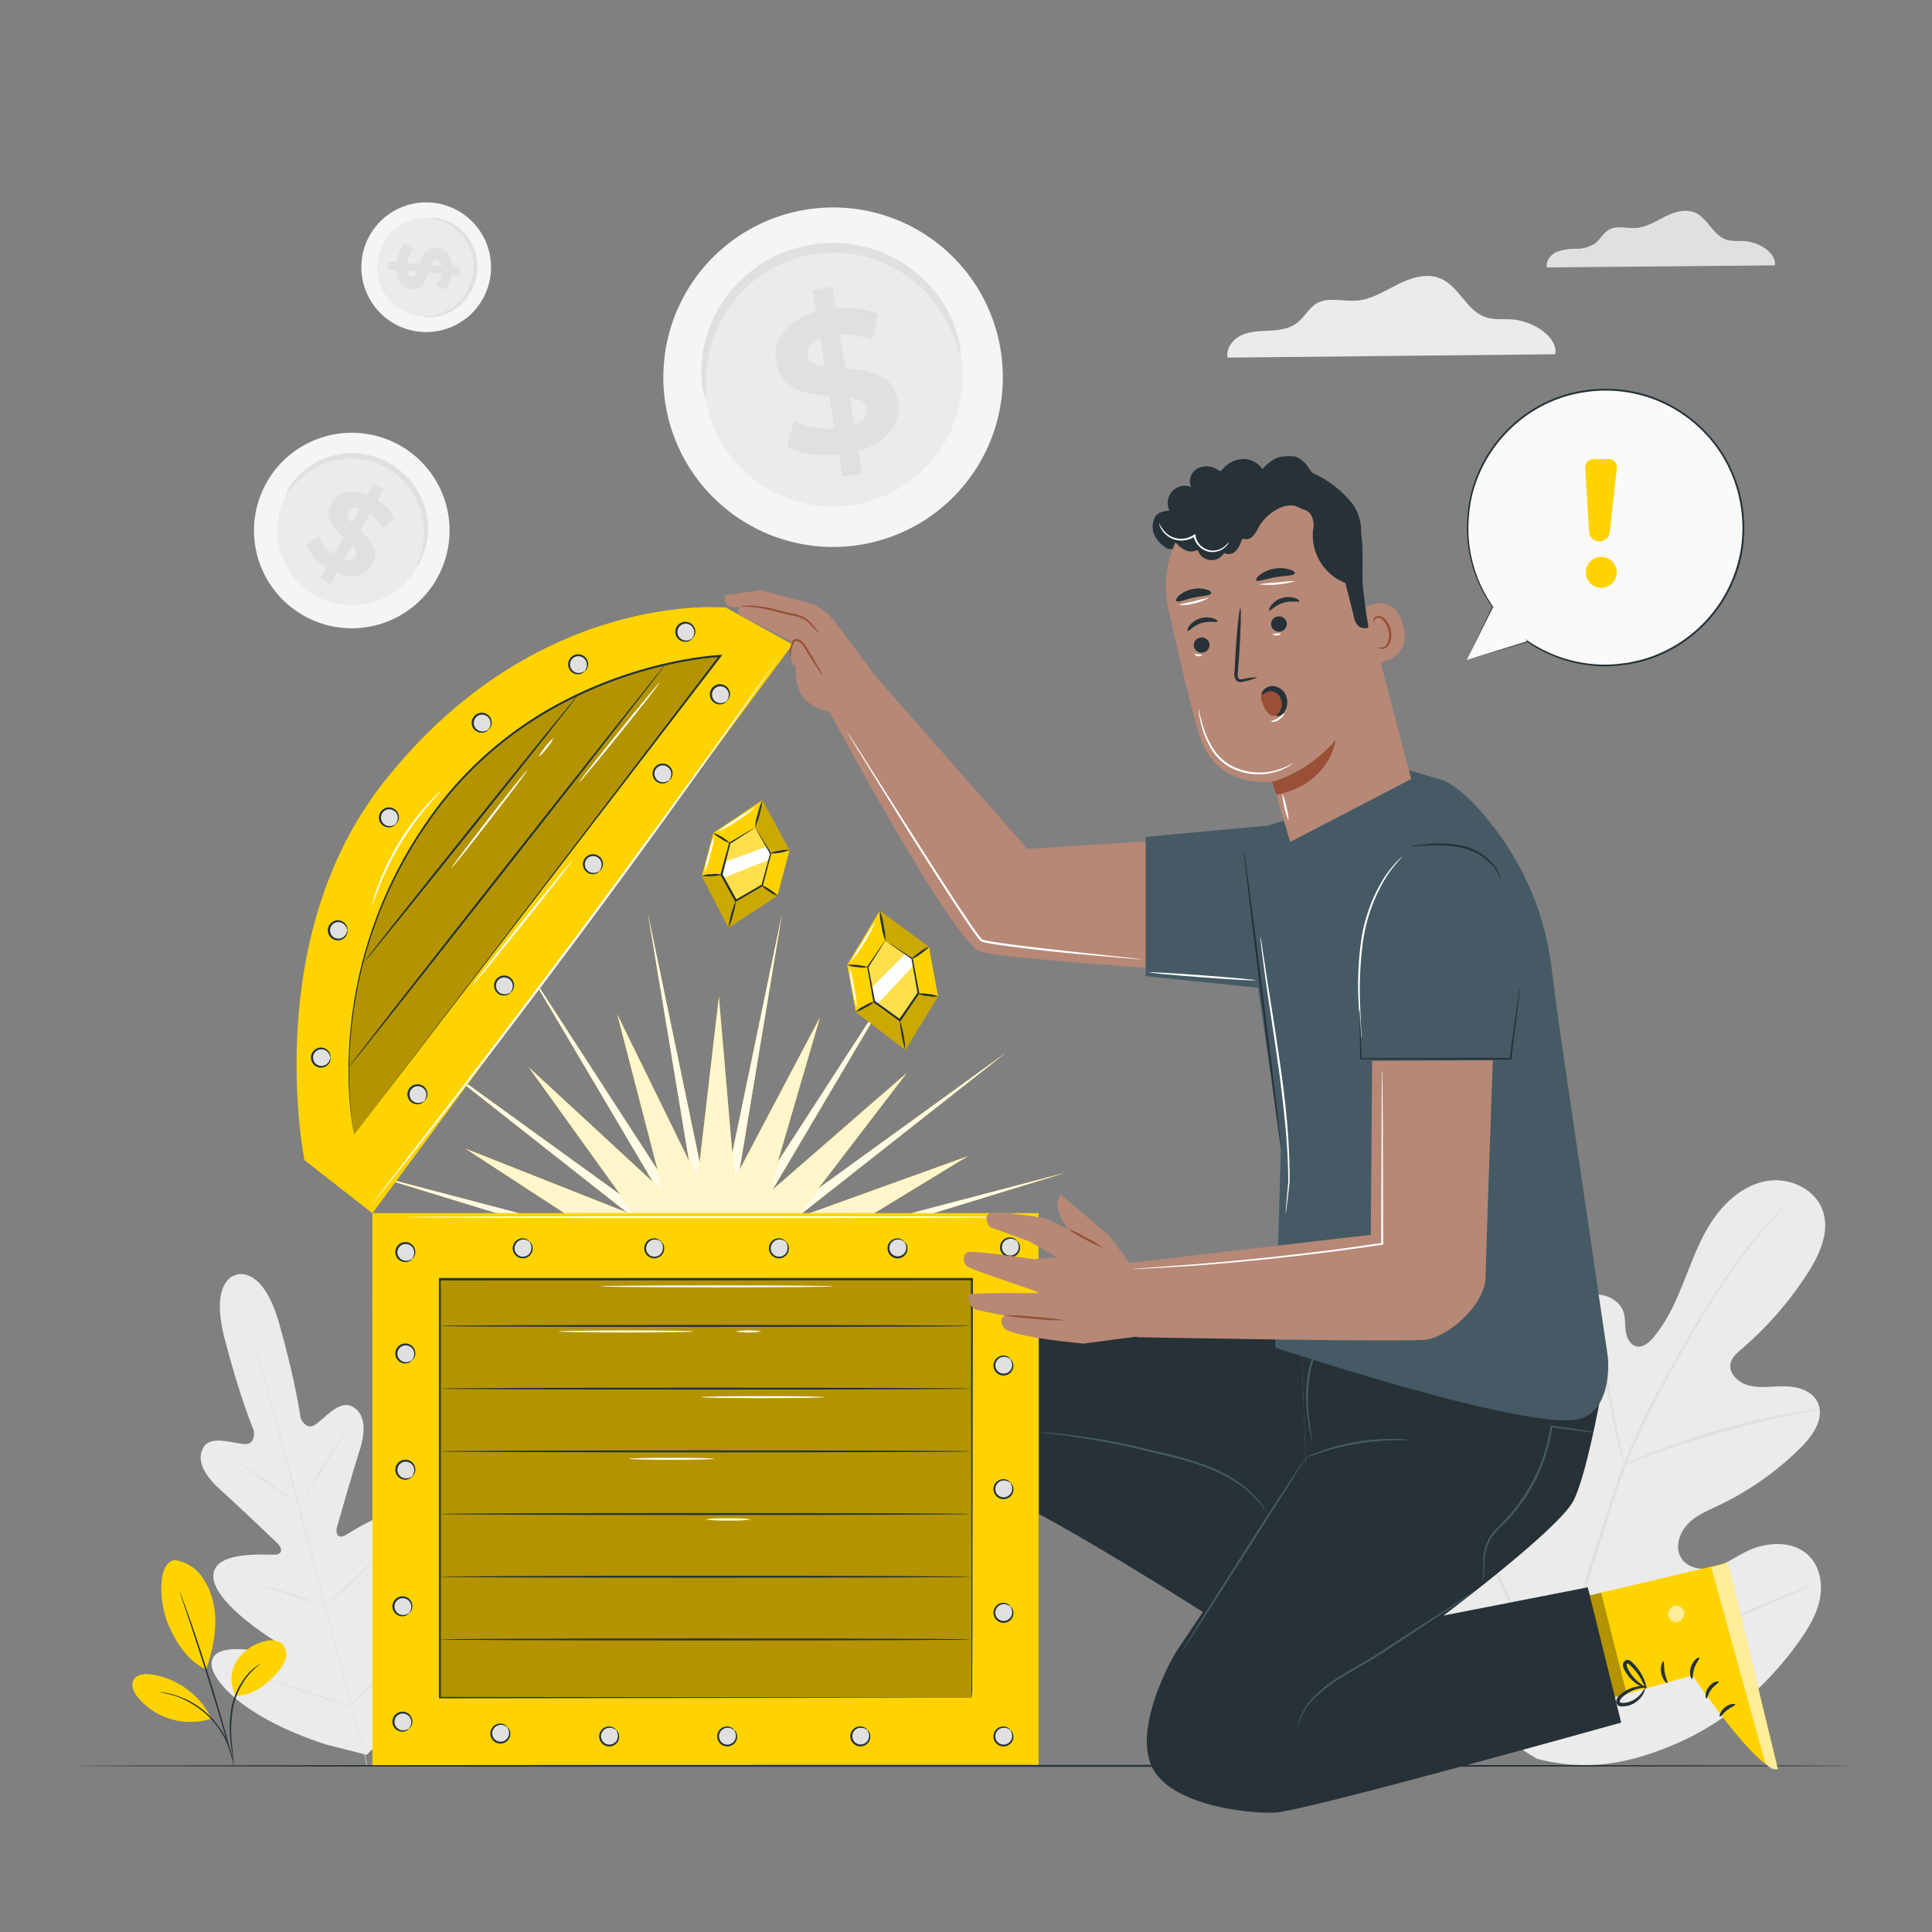 <svg xmlns="http://www.w3.org/2000/svg" viewBox="0 0 500 500"><rect x="0" y="0" width="500" height="500" fill="#808080" stroke="none"/><g id="freepik--background-complete--inject-59"><path d="M61.22,329.89s-7.15,1-3.06,16.68,7.54,23.71,7.54,23.71.56,3.55-2.31,3.45-8.7-2.39-10.66.71S52.5,381.5,57,385.52s14.06,13.17,14.92,14,1.49,2.56-.47,2.8S55.57,401,55.22,407.66s14,15.78,15.6,16.81,1.8,1.84,1.46,2.74-5-.07-9-.35-8.65.09-8.52,3.94,7.7,13.57,29.72,20.71l10.41,2.64,7.66-7.61c15.39-17.29,17-29.5,15.18-32.89s-6.06-1.35-9.35.91-6.8,5.43-7.56,4.82-.94-1.42-.12-3.1,8.63-16.82,5-22.39S90.81,396.72,89,397.5s-2.13-1.05-1.81-2.18,3.93-13.89,5.79-19.63,1.48-10-1.9-11.72-7.15,3.25-9.57,4.78-3.73-1.81-3.73-1.81-1.1-8.7-5.48-24.27-11.22-12.74-11.22-12.74" style="fill:#ebebeb"></path><path d="M94.94,456.74c-3.17-11.45-8.46-31.89-13.1-49.42s-8.84-33.38-12-44.85l-3.7-13.57c-.43-1.59-.77-2.83-1-3.69l-.26-1c-.05-.22-.07-.33-.07-.33s0,.1.11.32.16.54.28.95c.25.85.6,2.09,1.06,3.68.92,3.19,2.22,7.82,3.8,13.54,3.17,11.45,7.42,27.3,12,44.82s9.89,38,13,49.45" style="fill:#e0e0e0"></path><path d="M60.77,378a3.46,3.46,0,0,1,.69.36c.43.25,1,.63,1.8,1.11,1.5,1,3.55,2.34,5.78,3.9l5.7,4,1.73,1.2a4,4,0,0,1,.62.47,3.46,3.46,0,0,1-.69-.36c-.43-.25-1.05-.63-1.8-1.12-1.49-1-3.52-2.38-5.75-3.94l-5.72-4-1.74-1.2A4,4,0,0,1,60.77,378Z" style="fill:#e0e0e0"></path><path d="M78,388.54c-.07-.05,2.58-4.39,5.94-9.7s6.14-9.58,6.21-9.53-2.57,4.4-5.93,9.71S78,388.59,78,388.54Z" style="fill:#e0e0e0"></path><path d="M83.86,415.77s.18-.21.56-.55L86,413.79c1.36-1.21,3.24-2.88,5.24-4.81s3.76-3.72,5-5l1.49-1.55a4,4,0,0,1,.58-.55,3.76,3.76,0,0,1-.48.64c-.33.39-.81.95-1.42,1.63-1.22,1.35-3,3.19-5,5.11S87.6,412.8,86.19,414c-.7.58-1.28,1-1.68,1.35A3.64,3.64,0,0,1,83.86,415.77Z" style="fill:#e0e0e0"></path><path d="M66.21,409.64a3.31,3.31,0,0,1,.72.17l1.9.58c1.61.5,3.82,1.22,6.26,2s4.64,1.57,6.23,2.13l1.87.68a3.32,3.32,0,0,1,.67.29,3.32,3.32,0,0,1-.71-.17l-1.91-.58c-1.61-.5-3.82-1.22-6.26-2s-4.63-1.57-6.22-2.13l-1.87-.68A2.71,2.71,0,0,1,66.21,409.64Z" style="fill:#e0e0e0"></path><path d="M68.37,434.34a5.1,5.1,0,0,1,.91.23l2.45.73c2.06.64,4.9,1.54,8,2.55s6,1.94,8,2.63l2.41.84a4.55,4.55,0,0,1,.87.35,5.34,5.34,0,0,1-.91-.23l-2.45-.73c-2.06-.64-4.9-1.53-8-2.55s-6-1.94-8-2.63l-2.42-.84A3.85,3.85,0,0,1,68.37,434.34Z" style="fill:#e0e0e0"></path><path d="M90.57,441.34a5,5,0,0,1,.7-.72l2-1.89c1.68-1.59,4-3.8,6.45-6.31s4.66-4.83,6.23-6.53l1.86-2a5.24,5.24,0,0,1,.71-.71,5.77,5.77,0,0,1-.61.8c-.41.5-1,1.21-1.78,2.08-1.53,1.74-3.69,4.09-6.17,6.61s-4.81,4.7-6.52,6.25c-.86.77-1.57,1.39-2.06,1.81A7.19,7.19,0,0,1,90.57,441.34Z" style="fill:#e0e0e0"></path><path d="M397.71,455.12c-22-12.57-29.19-39-30.58-63.23-.23-4-1.06-8.25.53-12s5.85-6.53,9.61-5.16c3.13,1.13,4.75,4.49,6.69,7.22a23.64,23.64,0,0,0,10.28,8.17c2.68,1.09,5.93,1.62,8.34,0,3.3-2.24,3.27-7.08,2.88-11.09l-2.19-22.4c-.39-4-.77-8.1.13-12s3.33-7.7,7-9.12,8.64.35,9.8,4.2c.48,1.61.31,3.33.57,5s1.21,3.43,2.83,3.75,3.14-1,4.23-2.24c3.77-4.43,6.1-9.9,8.25-15.33s4.22-11,7.57-15.72,8.22-8.73,13.93-9.58,12.16,2.13,14.12,7.64-.8,11.55-4,16.45a89.61,89.61,0,0,1-17,19.47c-1.18,1-2.46,2.1-2.81,3.63-.63,2.75,2.15,5.18,4.87,5.82,3.08.72,6.29.11,9.45.19s6.67,1.15,8.13,4c2,4-1,8.56-4.14,11.68a77,77,0,0,1-21.49,15.17c-2.85,1.35-5.87,2.58-8,4.87s-3.3,6-1.6,8.71,5.46,3.26,8.5,2.41,5.65-2.79,8.49-4.17c5.32-2.58,12.47-2.85,16.43,1.59,2.61,2.92,3.21,7.26,2.38,11.09s-2.92,7.27-5.17,10.47c-7.89,11.16-18.43,20.54-30.81,26.14s-24.1,7.88-37.23,4.39" style="fill:#ebebeb"></path><path d="M402.56,439.42a358.68,358.68,0,0,1,10.73-40l3.35-10.34c1.1-3.39,2.2-6.75,3.48-10a179.35,179.35,0,0,1,8.4-18.09c3-5.62,6-10.86,8.79-15.72S442.92,336,445.6,332a143.28,143.28,0,0,1,14-17.82c1.82-2,3.27-3.45,4.27-4.44L465,308.6a2.47,2.47,0,0,1,.41-.36,2.47,2.47,0,0,1-.36.41L464,309.82c-1,1-2.39,2.54-4.17,4.53A151.66,151.66,0,0,0,446,332.28c-2.64,4-5.36,8.48-8.19,13.35s-5.8,10.12-8.72,15.73a183.69,183.69,0,0,0-8.33,18c-1.26,3.21-2.35,6.54-3.45,9.94L414,399.67a369.07,369.07,0,0,0-10.76,39.88" style="fill:#e0e0e0"></path><path d="M420.33,379.08a7.9,7.9,0,0,1-.55-1.67c-.31-1.09-.71-2.68-1.18-4.65-.93-3.94-2-9.42-3.22-15.48S413,345.78,412,341.86c-.48-2-.9-3.54-1.19-4.63a7.68,7.68,0,0,1-.39-1.72,8.32,8.32,0,0,1,.66,1.64c.38,1.06.87,2.63,1.43,4.57,1.12,3.9,2.38,9.36,3.58,15.42s2.2,11.38,3,15.51c.37,1.86.69,3.43.94,4.69A8.13,8.13,0,0,1,420.33,379.08Z" style="fill:#e0e0e0"></path><path d="M471,364.74a11.66,11.66,0,0,1-2,.43c-1.32.24-3.22.58-5.55,1.07-4.67.94-11.09,2.46-18.09,4.46s-13.25,4.09-17.73,5.73c-2.25.8-4,1.5-5.3,2a10.33,10.33,0,0,1-2,.67,10.81,10.81,0,0,1,1.85-.94c1.22-.56,3-1.34,5.23-2.21,4.44-1.77,10.69-3.94,17.71-6a184.76,184.76,0,0,1,18.19-4.25c2.36-.43,4.28-.69,5.6-.83A10.72,10.72,0,0,1,471,364.74Z" style="fill:#e0e0e0"></path><path d="M403.11,438.41a2.85,2.85,0,0,1-.41-.6c-.29-.48-.63-1.07-1.05-1.78-.91-1.55-2.16-3.83-3.67-6.67-3-5.68-7-13.66-11.19-22.51s-8.07-16.86-11-22.6l-3.46-6.78-.93-1.85a2.83,2.83,0,0,1-.28-.67,2.75,2.75,0,0,1,.41.6c.29.48.63,1.07,1.06,1.78.9,1.56,2.15,3.84,3.67,6.68,3,5.68,7,13.65,11.18,22.51s8.08,16.86,11,22.59l3.46,6.78.93,1.85A3.28,3.28,0,0,1,403.11,438.41Z" style="fill:#e0e0e0"></path><path d="M469.58,410.08a2.78,2.78,0,0,1-.65.34l-1.93.85-7.12,3c-6,2.58-14.26,6.23-23.38,10.28s-17.43,7.62-23.49,10.07c-3,1.23-5.5,2.2-7.21,2.83l-2,.72a2.27,2.27,0,0,1-.71.2,3.1,3.1,0,0,1,.65-.34l1.93-.85,7.12-3.05c6-2.57,14.27-6.22,23.39-10.27s17.42-7.63,23.48-10.08c3-1.22,5.5-2.19,7.22-2.82l2-.72A2.27,2.27,0,0,1,469.58,410.08Z" style="fill:#e0e0e0"></path><path d="M112.92,150a25.3,25.3,0,1,1-9.14-34.56A25.28,25.28,0,0,1,112.92,150Z" style="fill:#f5f5f5"></path><path d="M107.72,147a19.28,19.28,0,1,1-7-26.34A19.27,19.27,0,0,1,107.72,147Z" style="fill:#ebebeb"></path><path d="M108,146.43a11.49,11.49,0,0,1,.73-2.26,20.45,20.45,0,0,0,1-6.22,19.79,19.79,0,0,0-.44-4.32,19.38,19.38,0,0,0-1.67-4.66,17.06,17.06,0,0,0-1.39-2.29,17.87,17.87,0,0,0-1.77-2.15,18.94,18.94,0,0,0-2.15-1.93,20.19,20.19,0,0,0-2.5-1.62,19.82,19.82,0,0,0-2.72-1.21,18.79,18.79,0,0,0-5.56-1.06,18.23,18.23,0,0,0-2.68.09,19,19,0,0,0-8.67,3.13,20.27,20.27,0,0,0-4.64,4.28c-.94,1.18-1.39,1.9-1.5,1.85a5.87,5.87,0,0,1,1-2.18,17.89,17.89,0,0,1,4.5-4.81,19.46,19.46,0,0,1,4-2.26,19.24,19.24,0,0,1,5.12-1.36,18.09,18.09,0,0,1,2.87-.15,19.3,19.3,0,0,1,3,.3,18.31,18.31,0,0,1,3,.79,20.65,20.65,0,0,1,2.94,1.29,20.41,20.41,0,0,1,2.69,1.76,20.07,20.07,0,0,1,2.31,2.09,18.8,18.8,0,0,1,1.88,2.35,17.91,17.91,0,0,1,1.45,2.49,19.63,19.63,0,0,1,1.66,5,19.84,19.84,0,0,1,.28,4.59,17.77,17.77,0,0,1-1.57,6.39C108.63,145.79,108.1,146.47,108,146.43Z" style="fill:#e0e0e0"></path><path d="M87.15,148.28,85.5,151.2l-2.61-1.47,1.61-2.85a14.18,14.18,0,0,1-5.33-5.76l3.23-2.37a12.27,12.27,0,0,0,4,4.71l2.46-4.36c-2.51-2.34-5.2-5.14-3.09-8.87,1.56-2.77,4.91-4,9.3-2.16l1.64-2.9,2.61,1.48-1.6,2.84a13.59,13.59,0,0,1,4.4,4.59L99,136.56a12.27,12.27,0,0,0-3.23-3.62l-2.5,4.44c2.51,2.32,5.15,5.08,3.08,8.76C94.84,148.86,91.53,150.09,87.15,148.28Zm3.9-13,2.09-3.71c-1.56-.47-2.53,0-3,.84S90.11,134.24,91.05,135.26Zm.94,8.83c.52-.92,0-1.84-.86-2.87l-2,3.61C90.57,145.28,91.52,144.92,92,144.09Z" style="fill:#e0e0e0"></path><path d="M259.06,91.2a43.93,43.93,0,1,1-49.77-37.05A43.87,43.87,0,0,1,259.06,91.2Z" style="fill:#f5f5f5"></path><path d="M248.72,92.7a33.47,33.47,0,1,1-37.93-28.23A33.43,33.43,0,0,1,248.72,92.7Z" style="fill:#ebebeb"></path><path d="M248.56,91.67c-.2,0-.56-1.4-1.46-3.86a35.46,35.46,0,0,0-5.29-9.6,34.88,34.88,0,0,0-5.26-5.38,33.54,33.54,0,0,0-7.32-4.52,30.1,30.1,0,0,0-4.36-1.61,31.37,31.37,0,0,0-4.74-1,31.77,31.77,0,0,0-5-.29,36.3,36.3,0,0,0-5.15.49,35.61,35.61,0,0,0-5,1.31,32.07,32.07,0,0,0-4.6,2,32.67,32.67,0,0,0-4.1,2.58,30.73,30.73,0,0,0-3.54,3,33.26,33.26,0,0,0-5.31,6.76,34.2,34.2,0,0,0-4.75,17.7c0,2.61.16,4.08,0,4.12s-.65-1.39-1-4.07a31.17,31.17,0,0,1,.92-11.39,33.6,33.6,0,0,1,8.46-14.79,32.4,32.4,0,0,1,3.75-3.3A33.91,33.91,0,0,1,199.19,67a35.55,35.55,0,0,1,4.95-2.19,36.88,36.88,0,0,1,5.4-1.41,36.05,36.05,0,0,1,5.54-.53,33.31,33.31,0,0,1,5.41.36,32.21,32.21,0,0,1,5.09,1.15,31.6,31.6,0,0,1,4.65,1.81,33.57,33.57,0,0,1,13,11,31.22,31.22,0,0,1,4.79,10.38C248.69,90.14,248.7,91.64,248.56,91.67Z" style="fill:#e0e0e0"></path><path d="M222.21,116.73l.92,5.76-5.14.82-.9-5.6c-5.13.5-10.27-.31-13.45-2.07l1.82-6.72A21,21,0,0,0,216,111l-1.38-8.58c-5.93-.48-12.61-1.36-13.78-8.71-.87-5.45,2.33-10.76,10.31-13L210.25,75l5.14-.82.9,5.6a23.63,23.63,0,0,1,10.94,1.46L225.67,88a21.37,21.37,0,0,0-8.29-1.42l1.4,8.74c5.92.43,12.49,1.33,13.65,8.57C233.29,109.21,230.12,114.46,222.21,116.73Zm-8.78-21.9-1.17-7.3c-2.62,1.06-3.46,2.72-3.19,4.42S211.05,94.48,213.43,94.83Zm10.83,11c-.29-1.8-1.94-2.53-4.27-3l1.13,7.09C223.6,109,224.52,107.45,224.26,105.8Z" style="fill:#e0e0e0"></path><path d="M108.69,85.86a16.78,16.78,0,1,1,18.3-15A16.76,16.76,0,0,1,108.69,85.86Z" style="fill:#f5f5f5"></path><path d="M109.08,81.89a12.78,12.78,0,1,1,14-11.47A12.78,12.78,0,0,1,109.08,81.89Z" style="fill:#ebebeb"></path><path d="M109.48,81.93a7.15,7.15,0,0,1,1.56-.19,13.42,13.42,0,0,0,4-1.08,12.93,12.93,0,0,0,2.48-1.46,12.36,12.36,0,0,0,2.35-2.29,11.86,11.86,0,0,0,1-1.47,12.76,12.76,0,0,0,.81-1.66,12.54,12.54,0,0,0,.57-1.83,12.68,12.68,0,0,0,.28-2,11.77,11.77,0,0,0,0-2,11.65,11.65,0,0,0-.32-1.89,11.31,11.31,0,0,0-.57-1.76,11.82,11.82,0,0,0-.8-1.59,12.69,12.69,0,0,0-2-2.59,13.16,13.16,0,0,0-2.26-1.77,13.42,13.42,0,0,0-3.86-1.61,8.09,8.09,0,0,1-1.52-.39,3.58,3.58,0,0,1,1.59,0,11.94,11.94,0,0,1,4.14,1.39,12.89,12.89,0,0,1,4.7,4.5,12.27,12.27,0,0,1,.89,1.69,13,13,0,0,1,.64,1.88,12.43,12.43,0,0,1,.36,2,15.1,15.1,0,0,1,0,2.13,13.13,13.13,0,0,1-.32,2.1,12.23,12.23,0,0,1-.62,2,12,12,0,0,1-.9,1.79,11.77,11.77,0,0,1-1.1,1.56A12.69,12.69,0,0,1,118,79.86a13.13,13.13,0,0,1-2.69,1.44,11.76,11.76,0,0,1-4.29.82A4,4,0,0,1,109.48,81.93Z" style="fill:#e0e0e0"></path><path d="M102.61,69.86l-2.22-.19.16-2,2.16.18a9.52,9.52,0,0,1,2-4.8L107,64.36a8,8,0,0,0-1.73,3.73l3.31.28c.72-2.16,1.66-4.55,4.49-4.31,2.1.18,3.78,1.85,3.87,5l2.2.19-.17,2-2.16-.18A8.91,8.91,0,0,1,115.3,75L113,73.78a8.25,8.25,0,0,0,1.29-2.94l-3.37-.29c-.7,2.16-1.64,4.51-4.43,4.28C104.38,74.65,102.72,73,102.61,69.86Zm8.92-1.25,2.81.24c-.15-1.07-.68-1.53-1.34-1.59S111.88,67.77,111.53,68.61Zm-5.06,3c.69.06,1.12-.49,1.49-1.31l-2.74-.23C105.36,71.09,105.83,71.57,106.47,71.62Z" style="fill:#e0e0e0"></path><path d="M459.33,68.68c.45-3.28-4.18-6-7.65-6.26-1.66-.14-3.39.12-5-.43-3.4-1.19-4.76-5.59-8.08-7-2.49-1-5.35-.11-7.76,1.1s-4.78,2.74-7.47,2.91c-2.34.15-4.88-.72-6.93.42-1.53.86-2.33,2.61-3.73,3.65a8.84,8.84,0,0,1-4.88,1.32,13.94,13.94,0,0,0-5,.82c-1.55.72-2.84,2.36-2.51,4Z" style="fill:#e0e0e0"></path><path d="M402.52,91.68c.65-4.71-6-8.59-11-9-2.38-.19-4.86.17-7.12-.61-4.89-1.71-6.84-8-11.62-10-3.57-1.51-7.68-.17-11.14,1.57s-6.87,3.94-10.74,4.18c-3.36.22-7-1-10,.61-2.19,1.23-3.34,3.75-5.36,5.24s-4.55,1.77-7,1.9-5,.16-7.23,1.18-4.08,3.39-3.62,5.8Z" style="fill:#ebebeb"></path></g><g id="freepik--Plant--inject-59"><path d="M45.17,403.74a10.36,10.36,0,0,1,7,4.18,18.37,18.37,0,0,1,3.18,7.65c1.05,5.3-.22,11.37-2,16.45-5.49-2.39-8.56-8.62-9.92-11.88-2.15-5.16-2.9-15.77,1.81-16.4" style="fill:#FFD300"></path><path d="M61,438.86a8.86,8.86,0,0,1,.18-8.89,11.8,11.8,0,0,1,7.45-5.22,5,5,0,0,1,4.15.48A3.79,3.79,0,0,1,74,428.87a7.6,7.6,0,0,1-1.86,3.53c-3,3.53-6.52,6.39-11.14,6.46" style="fill:#FFD300"></path><path d="M60.43,456.28a5.78,5.78,0,0,1-.18-1.1c-.1-.78-.23-1.79-.39-3a31.46,31.46,0,0,1,0-10,19,19,0,0,1,4.31-9,12.67,12.67,0,0,1,2.28-2,6.42,6.42,0,0,1,.7-.43c.16-.1.25-.14.26-.13a19.8,19.8,0,0,0-3,2.76,19.56,19.56,0,0,0-4.13,8.87,33.17,33.17,0,0,0-.16,9.89c.12,1.27.21,2.3.26,3A7.76,7.76,0,0,1,60.43,456.28Z" style="fill:#263238"></path><path d="M46.46,411.77a2.9,2.9,0,0,1,.2.45c.13.33.29.76.49,1.29.43,1.12,1,2.76,1.74,4.78,1.43,4,3.33,9.68,5.29,15.93s3.61,12,4.74,16.11c.57,2.08,1,3.76,1.3,4.92q.21.83.33,1.35a2.83,2.83,0,0,1,.09.47,2,2,0,0,1-.16-.45c-.11-.34-.24-.78-.4-1.33-.35-1.2-.84-2.85-1.43-4.88-1.2-4.12-2.88-9.81-4.84-16.07s-3.82-11.89-5.18-16c-.67-2-1.22-3.64-1.62-4.82-.17-.54-.32-1-.43-1.32A2.43,2.43,0,0,1,46.46,411.77Z" style="fill:#263238"></path><path d="M54.51,444.34a20.72,20.72,0,0,0-15.39-11c-1.65-.23-3.67-.08-4.51,1.36s0,3.29,1.08,4.59a17.72,17.72,0,0,0,18.85,5.55" style="fill:#FFD300"></path><path d="M41.36,437.92a5,5,0,0,1,1,.1,11.77,11.77,0,0,1,1.21.23c.46.12,1,.2,1.57.4a19.22,19.22,0,0,1,1.86.66,18.47,18.47,0,0,1,2.06.94,23.06,23.06,0,0,1,4.28,2.94,22.65,22.65,0,0,1,3.44,3.89A17.85,17.85,0,0,1,58,449a15.72,15.72,0,0,1,.85,1.78c.26.55.4,1.08.57,1.53a9.15,9.15,0,0,1,.33,1.18,5.92,5.92,0,0,1,.21,1c-.09,0-.39-1.44-1.36-3.62a17.81,17.81,0,0,0-.88-1.74c-.33-.62-.75-1.23-1.19-1.89a23.13,23.13,0,0,0-3.4-3.8,23.83,23.83,0,0,0-4.19-2.91,21.28,21.28,0,0,0-2-1,16.93,16.93,0,0,0-1.82-.69C42.83,438.18,41.35,438,41.36,437.92Z" style="fill:#263238"></path></g><g id="freepik--Treasure--inject-59"><polygon points="185.05 319.85 202.4 236.46 188.46 320.48 234.76 249 191.41 322.31 260.41 272.38 193.5 325.08 275.88 303.45 194.45 328.42 266.24 337.08 194.13 331.87 268.04 371.05 192.58 334.98 248.67 399.07 190.02 337.32 219.16 417.35 186.78 338.57 185.05 423.72 183.31 338.57 150.93 417.35 180.08 337.32 121.43 399.07 177.51 334.98 100.52 371.38 175.97 331.87 95.67 337.48 175.64 328.42 94.22 303.45 176.59 325.08 109.69 272.38 178.69 322.31 135.34 249 181.64 320.48 167.69 236.46 185.05 319.85" style="fill:#FFD300"></polygon><polygon points="185.05 319.85 202.4 236.46 188.46 320.48 234.76 249 191.41 322.31 260.41 272.38 193.5 325.08 275.88 303.45 194.45 328.42 264.46 336.35 194.13 331.87 268.39 371.11 192.58 334.98 248.67 399.07 190.02 337.32 219.16 417.35 186.78 338.57 185.05 423.72 183.31 338.57 150.93 417.35 180.08 337.32 121.43 399.07 177.51 334.98 100.52 371.38 175.97 331.87 95.67 337.48 175.64 328.42 94.22 303.45 176.59 325.08 109.69 272.38 178.69 322.31 135.34 249 181.64 320.48 167.69 236.46 185.05 319.85" style="fill:#fff;opacity:0.9"></polygon><polygon points="180.57 305.04 186.05 257.99 190.1 305.19 212.21 263.29 198.93 308.76 234.68 277.68 205.88 315.29 250.44 299.23 210 323.89 257.36 325 210.74 333.39 254.49 351.54 207.99 342.52 242.24 375.25 202.13 350.04 222.24 392.93 193.95 354.94 197.21 402.2 184.55 356.55 170.52 401.79 175.21 354.65 145.78 391.77 167.18 349.51 126.33 373.5 161.55 341.82 114.8 349.43 159.08 332.61 112.74 322.81 160.11 323.13 120.43 297.25 164.49 314.67 136.83 276.2 171.63 308.35 159.74 262.5 180.57 305.04" style="fill:#FFD300"></polygon><polygon points="180.57 305.04 186.05 257.99 190.1 305.19 212.21 263.29 198.93 308.76 234.68 277.68 205.88 315.29 250.44 299.23 210 323.89 257.36 325 210.74 333.39 254.49 351.54 207.99 342.52 242.24 375.25 202.13 350.04 222.24 392.93 193.95 354.94 197.21 402.2 184.55 356.55 170.52 401.79 175.21 354.65 145.78 391.77 167.18 349.51 126.33 373.5 161.55 341.82 114.8 349.43 159.08 332.61 112.74 322.81 160.11 323.13 120.43 297.25 164.49 314.67 136.83 276.2 171.63 308.35 159.74 262.5 180.57 305.04" style="fill:#fff;opacity:0.8"></polygon><rect x="96.38" y="313.95" width="172.39" height="143.04" style="fill:#FFD300"></rect><path d="M263.2,321.19a2.38,2.38,0,1,1-3.35-.18A2.37,2.37,0,0,1,263.2,321.19Z" style="fill:#e0e0e0"></path><path d="M263.2,321.19s-.18-.12-.5-.3a2.36,2.36,0,0,0-1.44-.3,2.25,2.25,0,0,0-1.71,1.18,2.15,2.15,0,0,0,2.69,3,2.22,2.22,0,0,0,1.35-1.57,2.38,2.38,0,0,0-.14-1.47c-.15-.34-.28-.5-.25-.53s.21.1.43.43a2.39,2.39,0,0,1,.32,1.63,2.54,2.54,0,0,1-1.53,1.95,2.6,2.6,0,0,1-3.29-3.65,2.54,2.54,0,0,1,2.1-1.32,2.39,2.39,0,0,1,1.59.49C263.12,321,263.23,321.17,263.2,321.19Z" style="fill:#263238"></path><rect x="113.71" y="331.12" width="137.69" height="108.29" style="opacity:0.3"></rect><path d="M215.59,332.91c0,.14-13.48.26-30.1.26s-30.1-.12-30.1-.26,13.48-.26,30.1-.26S215.59,332.77,215.59,332.91Z" style="fill:#fff"></path><path d="M251.4,439.4s0-.68,0-2,0-3.25,0-5.78c0-5.06,0-12.48,0-21.93,0-18.9-.07-45.95-.11-78.58l.21.21-137.68.05h0l.26-.26c0,39.06,0,76,0,108.28l-.24-.23,99.44.12,28.19.06,7.47,0h2.59l-.63,0h-1.9l-7.43,0-28.13.06-99.6.12h-.23v-.24c0-32.29,0-69.22,0-108.28v-.26h.27l137.68,0h.22v.22c-.05,32.69-.09,59.78-.11,78.71,0,9.44,0,16.84-.06,21.89,0,2.5,0,4.43,0,5.73S251.4,439.4,251.4,439.4Z" style="fill:#263238"></path><path d="M251.4,424.29c0,.14-30.83.26-68.85.26s-68.87-.12-68.87-.26,30.83-.26,68.87-.26S251.4,424.14,251.4,424.29Z" style="fill:#263238"></path><path d="M251.4,408.06c0,.14-30.83.26-68.85.26s-68.87-.12-68.87-.26,30.83-.26,68.87-.26S251.4,407.92,251.4,408.06Z" style="fill:#263238"></path><path d="M251.4,391.83c0,.15-30.83.26-68.85.26s-68.87-.11-68.87-.26,30.83-.26,68.87-.26S251.4,391.69,251.4,391.83Z" style="fill:#263238"></path><path d="M251.4,375.61c0,.14-30.83.26-68.85.26s-68.87-.12-68.87-.26,30.83-.26,68.87-.26S251.4,375.46,251.4,375.61Z" style="fill:#263238"></path><path d="M251.4,359.38c0,.14-30.83.26-68.85.26s-68.87-.12-68.87-.26,30.83-.26,68.87-.26S251.4,359.24,251.4,359.38Z" style="fill:#263238"></path><path d="M251.4,343.15c0,.15-30.83.26-68.85.26s-68.87-.11-68.87-.26,30.83-.26,68.87-.26S251.4,343,251.4,343.15Z" style="fill:#263238"></path><path d="M179.58,344.58c0,.14-7.85.26-17.53.26s-17.53-.12-17.53-.26,7.85-.26,17.53-.26S179.58,344.43,179.58,344.58Z" style="fill:#fff"></path><path d="M197.1,344.58a22.36,22.36,0,0,1-6.8,0,22.36,22.36,0,0,1,6.8,0Z" style="fill:#fff"></path><path d="M213.32,361.58c0,.14-7.15.26-16,.26s-16-.12-16-.26,7.14-.26,16-.26S213.32,361.44,213.32,361.58Z" style="fill:#fff"></path><path d="M184.81,377.54c0,.14-4.92.26-11,.26s-11-.12-11-.26,4.92-.26,11-.26S184.81,377.39,184.81,377.54Z" style="fill:#fff"></path><path d="M194.49,393.23a34.36,34.36,0,0,1-6,.26,34.36,34.36,0,0,1-6-.26,35.56,35.56,0,0,1,6-.26A35.56,35.56,0,0,1,194.49,393.23Z" style="fill:#fff"></path><path d="M105.84,417.52a2.38,2.38,0,1,1,.17-3.36A2.38,2.38,0,0,1,105.84,417.52Z" style="fill:#e0e0e0"></path><path d="M105.84,417.52s.11-.18.29-.5a2.38,2.38,0,0,0,.3-1.45,2.2,2.2,0,0,0-1.18-1.7,2.14,2.14,0,0,0-3,2.68,2.2,2.2,0,0,0,1.57,1.36,2.39,2.39,0,0,0,1.47-.15c.33-.14.5-.27.53-.24s-.11.21-.44.42a2.36,2.36,0,0,1-1.63.33,2.57,2.57,0,0,1-2-1.54,2.61,2.61,0,0,1,3.66-3.29,2.57,2.57,0,0,1,1.32,2.1,2.35,2.35,0,0,1-.5,1.59C106.05,417.44,105.85,417.54,105.84,417.52Z" style="fill:#263238"></path><path d="M105.84,447.37A2.38,2.38,0,1,1,106,444,2.38,2.38,0,0,1,105.84,447.37Z" style="fill:#e0e0e0"></path><path d="M105.84,447.37s.11-.18.29-.5a2.36,2.36,0,0,0,.3-1.44,2.2,2.2,0,0,0-1.18-1.71,2.14,2.14,0,0,0-3,2.69,2.2,2.2,0,0,0,1.57,1.35,2.4,2.4,0,0,0,1.47-.14c.33-.15.5-.28.53-.25s-.11.21-.44.43a2.36,2.36,0,0,1-1.63.32,2.58,2.58,0,0,1-2-1.53,2.61,2.61,0,0,1,3.66-3.29,2.57,2.57,0,0,1,1.32,2.1,2.38,2.38,0,0,1-.5,1.59C106.05,447.29,105.85,447.4,105.84,447.37Z" style="fill:#263238"></path><path d="M106.58,382.17a2.38,2.38,0,1,1,.18-3.36A2.36,2.36,0,0,1,106.58,382.17Z" style="fill:#e0e0e0"></path><path d="M106.58,382.17s.12-.19.3-.5a2.38,2.38,0,0,0,.3-1.45,2.2,2.2,0,0,0-1.18-1.7,2.15,2.15,0,0,0-3,2.68,2.21,2.21,0,0,0,1.58,1.35,2.4,2.4,0,0,0,1.47-.14c.33-.14.5-.27.52-.24s-.1.2-.43.42a2.36,2.36,0,0,1-1.63.33,2.54,2.54,0,0,1-2-1.54,2.6,2.6,0,0,1,3.65-3.29,2.54,2.54,0,0,1,1.32,2.1,2.35,2.35,0,0,1-.49,1.59C106.8,382.09,106.6,382.19,106.58,382.17Z" style="fill:#263238"></path><path d="M106.58,352.08a2.38,2.38,0,1,1,.18-3.36A2.36,2.36,0,0,1,106.58,352.08Z" style="fill:#e0e0e0"></path><path d="M106.58,352.08s.12-.18.3-.5a2.38,2.38,0,0,0,.3-1.45,2.2,2.2,0,0,0-1.18-1.7,2.15,2.15,0,0,0-3,2.69,2.24,2.24,0,0,0,1.58,1.35,2.32,2.32,0,0,0,1.47-.15c.33-.14.5-.27.52-.24s-.1.21-.43.42a2.36,2.36,0,0,1-1.63.33,2.54,2.54,0,0,1-2-1.53,2.6,2.6,0,0,1,3.65-3.29,2.53,2.53,0,0,1,1.32,2.09,2.35,2.35,0,0,1-.49,1.59C106.8,352,106.6,352.1,106.58,352.08Z" style="fill:#263238"></path><path d="M106.58,325.85a2.38,2.38,0,1,1,.18-3.36A2.38,2.38,0,0,1,106.58,325.85Z" style="fill:#e0e0e0"></path><path d="M106.58,325.85s.12-.19.3-.5a2.41,2.41,0,0,0,.3-1.45,2.2,2.2,0,0,0-1.18-1.71,2.15,2.15,0,0,0-3,2.69,2.21,2.21,0,0,0,1.58,1.35,2.4,2.4,0,0,0,1.47-.14c.33-.15.5-.28.52-.24s-.1.2-.43.42a2.36,2.36,0,0,1-1.63.32,2.52,2.52,0,0,1-2-1.53,2.6,2.6,0,0,1,3.65-3.29,2.54,2.54,0,0,1,1.32,2.1,2.37,2.37,0,0,1-.49,1.59C106.8,325.77,106.6,325.87,106.58,325.85Z" style="fill:#263238"></path><path d="M224.47,447.75a2.38,2.38,0,1,1-3.36-.18A2.38,2.38,0,0,1,224.47,447.75Z" style="fill:#e0e0e0"></path><path d="M224.47,447.75s-.19-.12-.5-.3a2.38,2.38,0,0,0-1.45-.29,2.17,2.17,0,0,0-1.39,3.6,2.16,2.16,0,0,0,2.37.56,2.2,2.2,0,0,0,1.35-1.57,2.39,2.39,0,0,0-.14-1.47c-.14-.33-.28-.5-.24-.53s.2.1.42.43a2.35,2.35,0,0,1,.32,1.64,2.53,2.53,0,0,1-1.53,1.94,2.6,2.6,0,0,1-3.29-3.65,2.54,2.54,0,0,1,2.1-1.32,2.42,2.42,0,0,1,1.59.49C224.39,447.53,224.49,447.73,224.47,447.75Z" style="fill:#263238"></path><path d="M261.5,447.75a2.38,2.38,0,1,1-3.35-.18A2.38,2.38,0,0,1,261.5,447.75Z" style="fill:#e0e0e0"></path><path d="M261.5,447.75s-.18-.12-.5-.3a2.37,2.37,0,0,0-1.44-.29,2.2,2.2,0,0,0-1.71,1.18,2.14,2.14,0,0,0,2.69,3,2.22,2.22,0,0,0,1.35-1.57,2.39,2.39,0,0,0-.14-1.47c-.15-.33-.28-.5-.25-.53s.21.1.43.43a2.41,2.41,0,0,1,.32,1.64,2.53,2.53,0,0,1-1.53,1.94,2.6,2.6,0,0,1-3.29-3.65,2.54,2.54,0,0,1,2.1-1.32,2.42,2.42,0,0,1,1.59.49C261.42,447.53,261.53,447.73,261.5,447.75Z" style="fill:#263238"></path><path d="M261.5,415.75a2.38,2.38,0,1,1-3.35-.17A2.38,2.38,0,0,1,261.5,415.75Z" style="fill:#e0e0e0"></path><path d="M261.5,415.75s-.18-.12-.5-.3a2.44,2.44,0,0,0-1.44-.29,2.2,2.2,0,0,0-1.71,1.18,2.14,2.14,0,0,0,2.69,3,2.2,2.2,0,0,0,1.35-1.57,2.4,2.4,0,0,0-.14-1.47c-.15-.33-.28-.5-.25-.53s.21.1.43.44a2.36,2.36,0,0,1,.32,1.63,2.55,2.55,0,0,1-1.53,1.95,2.61,2.61,0,0,1-3.29-3.66,2.54,2.54,0,0,1,2.1-1.32,2.36,2.36,0,0,1,1.59.5C261.42,415.54,261.53,415.73,261.5,415.75Z" style="fill:#263238"></path><path d="M261.5,383.75a2.38,2.38,0,1,1-3.35-.17A2.38,2.38,0,0,1,261.5,383.75Z" style="fill:#e0e0e0"></path><path d="M261.5,383.75s-.18-.11-.5-.29a2.36,2.36,0,0,0-1.44-.3,2.2,2.2,0,0,0-1.71,1.18,2.14,2.14,0,0,0,2.69,3,2.2,2.2,0,0,0,1.35-1.57,2.4,2.4,0,0,0-.14-1.47c-.15-.33-.28-.5-.25-.53s.21.11.43.44a2.36,2.36,0,0,1,.32,1.63,2.54,2.54,0,0,1-1.53,1.95,2.61,2.61,0,0,1-3.29-3.66,2.59,2.59,0,0,1,2.1-1.32,2.36,2.36,0,0,1,1.59.5C261.42,383.54,261.53,383.74,261.5,383.75Z" style="fill:#263238"></path><path d="M261.5,351.76a2.38,2.38,0,1,1-3.35-.18A2.38,2.38,0,0,1,261.5,351.76Z" style="fill:#e0e0e0"></path><path d="M261.5,351.76s-.18-.12-.5-.3a2.36,2.36,0,0,0-1.44-.3,2.25,2.25,0,0,0-1.71,1.18,2.15,2.15,0,0,0,2.69,3,2.22,2.22,0,0,0,1.35-1.57,2.38,2.38,0,0,0-.14-1.47c-.15-.34-.28-.5-.25-.53s.21.1.43.43a2.39,2.39,0,0,1,.32,1.63,2.52,2.52,0,0,1-1.53,1.95,2.6,2.6,0,0,1-3.29-3.65,2.54,2.54,0,0,1,2.1-1.32,2.37,2.37,0,0,1,1.59.49C261.42,351.54,261.53,351.74,261.5,351.76Z" style="fill:#263238"></path><path d="M234.09,321.39a2.38,2.38,0,1,1-3.36-.17A2.38,2.38,0,0,1,234.09,321.39Z" style="fill:#e0e0e0"></path><path d="M234.09,321.39s-.18-.12-.5-.29a2.38,2.38,0,0,0-1.45-.3,2.2,2.2,0,0,0-1.7,1.18,2.14,2.14,0,0,0,2.68,3,2.2,2.2,0,0,0,1.36-1.57,2.39,2.39,0,0,0-.15-1.47c-.14-.33-.27-.5-.24-.53s.21.1.42.44a2.36,2.36,0,0,1,.33,1.63,2.57,2.57,0,0,1-1.54,2,2.61,2.61,0,0,1-3.29-3.66,2.57,2.57,0,0,1,2.1-1.32,2.35,2.35,0,0,1,1.59.5C234,321.18,234.11,321.38,234.09,321.39Z" style="fill:#263238"></path><path d="M203.43,321.39a2.38,2.38,0,1,1-3.36-.17A2.38,2.38,0,0,1,203.43,321.39Z" style="fill:#e0e0e0"></path><path d="M203.43,321.39s-.19-.12-.5-.29a2.4,2.4,0,0,0-1.45-.3,2.2,2.2,0,0,0-1.71,1.18,2.16,2.16,0,1,0,4,1.41,2.4,2.4,0,0,0-.14-1.47c-.15-.33-.28-.5-.24-.53s.2.1.42.44a2.36,2.36,0,0,1,.32,1.63,2.55,2.55,0,0,1-1.53,2,2.61,2.61,0,0,1-3.29-3.66,2.57,2.57,0,0,1,2.1-1.32,2.36,2.36,0,0,1,1.59.5C203.35,321.18,203.45,321.38,203.43,321.39Z" style="fill:#263238"></path><path d="M171.17,321.39a2.38,2.38,0,1,1-3.54,3.18,2.38,2.38,0,0,1,3.54-3.18Z" style="fill:#e0e0e0"></path><path d="M171.17,321.39s-.19-.12-.5-.29a2.41,2.41,0,0,0-1.45-.3,2.2,2.2,0,0,0-1.71,1.18,2.16,2.16,0,1,0,4,1.41,2.4,2.4,0,0,0-.14-1.47c-.15-.33-.28-.5-.24-.53s.2.1.42.44a2.36,2.36,0,0,1,.32,1.63,2.55,2.55,0,0,1-1.53,2,2.61,2.61,0,0,1-3.29-3.66,2.57,2.57,0,0,1,2.1-1.32,2.36,2.36,0,0,1,1.59.5C171.09,321.18,171.19,321.38,171.17,321.39Z" style="fill:#263238"></path><path d="M137.13,321.39a2.38,2.38,0,1,1-3.54,3.18,2.38,2.38,0,0,1,3.54-3.18Z" style="fill:#e0e0e0"></path><path d="M137.13,321.39s-.19-.12-.5-.29a2.41,2.41,0,0,0-1.45-.3,2.2,2.2,0,0,0-1.71,1.18,2.16,2.16,0,1,0,4,1.41,2.4,2.4,0,0,0-.14-1.47c-.15-.33-.28-.5-.24-.53s.2.1.42.44a2.36,2.36,0,0,1,.32,1.63,2.55,2.55,0,0,1-1.53,2,2.61,2.61,0,0,1-3.29-3.66,2.57,2.57,0,0,1,2.1-1.32,2.36,2.36,0,0,1,1.59.5C137.05,321.18,137.15,321.38,137.13,321.39Z" style="fill:#263238"></path><path d="M190,447.75a2.38,2.38,0,1,1-3.35-.18A2.38,2.38,0,0,1,190,447.75Z" style="fill:#e0e0e0"></path><path d="M190,447.75s-.18-.12-.5-.3a2.37,2.37,0,0,0-1.44-.29,2.2,2.2,0,0,0-1.71,1.18,2.14,2.14,0,0,0,2.69,3,2.22,2.22,0,0,0,1.35-1.57,2.39,2.39,0,0,0-.14-1.47c-.15-.33-.28-.5-.25-.53s.21.1.43.43a2.41,2.41,0,0,1,.32,1.64,2.53,2.53,0,0,1-1.53,1.94,2.6,2.6,0,0,1-3.29-3.65,2.54,2.54,0,0,1,2.1-1.32,2.42,2.42,0,0,1,1.59.49C189.92,447.53,190,447.73,190,447.75Z" style="fill:#263238"></path><path d="M159.46,447.75a2.38,2.38,0,1,1-3.35-.18A2.38,2.38,0,0,1,159.46,447.75Z" style="fill:#e0e0e0"></path><path d="M159.46,447.75s-.18-.12-.5-.3a2.37,2.37,0,0,0-1.44-.29,2.2,2.2,0,0,0-1.71,1.18,2.14,2.14,0,0,0,2.69,3,2.22,2.22,0,0,0,1.35-1.57,2.39,2.39,0,0,0-.14-1.47c-.15-.33-.28-.5-.25-.53s.21.1.43.43a2.41,2.41,0,0,1,.32,1.64,2.53,2.53,0,0,1-1.53,1.94,2.6,2.6,0,0,1-3.29-3.65,2.54,2.54,0,0,1,2.1-1.32,2.42,2.42,0,0,1,1.59.49C159.39,447.53,159.49,447.73,159.46,447.75Z" style="fill:#263238"></path><path d="M131.3,447a2.38,2.38,0,1,1-3.35-.17A2.38,2.38,0,0,1,131.3,447Z" style="fill:#e0e0e0"></path><path d="M131.3,447s-.18-.12-.5-.3a2.37,2.37,0,0,0-1.44-.29,2.2,2.2,0,0,0-1.71,1.18,2.14,2.14,0,0,0,2.69,3,2.22,2.22,0,0,0,1.35-1.57,2.4,2.4,0,0,0-.14-1.47c-.15-.33-.28-.5-.25-.53s.21.1.43.44a2.36,2.36,0,0,1,.32,1.63,2.58,2.58,0,0,1-1.53,1.95,2.6,2.6,0,0,1-3.29-3.66,2.54,2.54,0,0,1,2.1-1.32,2.38,2.38,0,0,1,1.59.5C131.22,446.79,131.32,447,131.3,447Z" style="fill:#263238"></path><path d="M261.44,315c0,.14-35,.26-78.22.26S105,315.11,105,315s35-.26,78.23-.26S261.44,314.82,261.44,315Z" style="fill:#fff"></path><path d="M187.66,157.13c-1.9,2-109,143-109,143L96.38,314,205.12,166.78Z" style="fill:#FFD300"></path><path d="M78.79,300.15s-11.57-56.81,20.32-97.47c39.55-50.41,88.72-45.42,88.72-45.42l.68,9.69Z" style="fill:#FFD300"></path><path d="M91.67,293.6l94.7-123.85s-44.46,1.87-72.66,38.76C82.07,249.91,91.67,293.6,91.67,293.6Z" style="opacity:0.3"></path><path d="M201.66,169.91s-.08.14-.24.39l-.75,1.11-2.91,4.25c-2.54,3.68-6.24,9-10.85,15.51-9.22,13.07-22.12,31-36.68,50.58s-28,37.09-37.88,49.68c-4.93,6.29-8.94,11.37-11.74,14.86l-3.23,4-.85,1c-.19.23-.3.34-.3.34s.08-.13.26-.37.47-.61.81-1.07l3.15-4.07,11.61-15c9.78-12.64,23.19-30.19,37.76-49.76S177.31,204,186.61,191c4.62-6.5,8.37-11.76,11-15.42l3-4.19c.33-.46.59-.82.79-1.08Z" style="fill:#fff"></path><path d="M91.67,293.6l-.06-.21-.13-.62c-.11-.56-.25-1.39-.41-2.48a91.7,91.7,0,0,1-.82-9.61,113,113,0,0,1,4.44-35.09,112.62,112.62,0,0,1,16.62-34.19,94.39,94.39,0,0,1,9.23-11.17,97.55,97.55,0,0,1,24.81-18.59,111.39,111.39,0,0,1,31.47-10.91,82.65,82.65,0,0,1,9.54-1.24l.57,0-.35.46L91.67,293.6l94.5-124,.21.42a80.13,80.13,0,0,0-9.47,1.23,111.05,111.05,0,0,0-31.32,10.85,97.45,97.45,0,0,0-24.71,18.47,95.47,95.47,0,0,0-9.2,11.1,115,115,0,0,0-7.26,11.51A112.12,112.12,0,0,0,95,245.69a113.78,113.78,0,0,0-4.58,35,95.06,95.06,0,0,0,.72,9.61c.14,1.09.26,1.92.36,2.48l.1.63Z" style="fill:#263238"></path><path d="M172.18,172c.11.09-18.13,23.48-40.73,52.24s-41,52-41.15,51.91,18.12-23.47,40.74-52.24S172.07,171.87,172.18,172Z" style="fill:#263238"></path><path d="M149.68,179.75c.11.09-12.21,15.67-27.53,34.8S94.33,249.11,94.22,249s12.21-15.67,27.53-34.8S149.57,179.66,149.68,179.75Z" style="fill:#263238"></path><path d="M85.51,273.72a2.38,2.38,0,1,1-2.38-2.38A2.38,2.38,0,0,1,85.51,273.72Z" style="fill:#e0e0e0"></path><path d="M85.51,273.72s-.06-.22-.17-.56a2.48,2.48,0,0,0-.88-1.19,2.24,2.24,0,0,0-2.06-.26,2.14,2.14,0,0,0,0,4,2.21,2.21,0,0,0,2.06-.26,2.44,2.44,0,0,0,.88-1.19c.11-.34.13-.55.17-.55s.08.21,0,.6a2.35,2.35,0,0,1-.85,1.43,2.51,2.51,0,0,1-2.44.42,2.6,2.6,0,0,1,0-4.91,2.54,2.54,0,0,1,2.44.42,2.37,2.37,0,0,1,.85,1.43C85.59,273.5,85.54,273.72,85.51,273.72Z" style="fill:#263238"></path><path d="M89.89,240.79a2.38,2.38,0,1,1-2.38-2.38A2.37,2.37,0,0,1,89.89,240.79Z" style="fill:#e0e0e0"></path><path d="M89.89,240.79s-.06-.21-.17-.55a2.44,2.44,0,0,0-.88-1.19,2.21,2.21,0,0,0-2.06-.27,2.15,2.15,0,0,0,0,4,2.24,2.24,0,0,0,2.06-.26,2.48,2.48,0,0,0,.88-1.19c.11-.35.13-.56.17-.56s.08.22,0,.61a2.37,2.37,0,0,1-.85,1.43,2.54,2.54,0,0,1-2.44.42,2.6,2.6,0,0,1,0-4.92,2.54,2.54,0,0,1,2.44.43,2.32,2.32,0,0,1,.85,1.43C90,240.58,89.92,240.79,89.89,240.79Z" style="fill:#263238"></path><path d="M102.35,213.35a2.38,2.38,0,1,1,.17-3.35A2.38,2.38,0,0,1,102.35,213.35Z" style="fill:#e0e0e0"></path><path d="M102.35,213.36s.12-.19.29-.51a2.36,2.36,0,0,0,.3-1.44,2.2,2.2,0,0,0-1.18-1.71,2.14,2.14,0,0,0-3,2.69,2.2,2.2,0,0,0,1.57,1.35,2.4,2.4,0,0,0,1.47-.14c.33-.15.5-.28.53-.24s-.1.2-.44.42a2.36,2.36,0,0,1-1.63.32,2.55,2.55,0,0,1-2-1.53,2.61,2.61,0,0,1,3.66-3.29,2.57,2.57,0,0,1,1.32,2.1,2.36,2.36,0,0,1-.5,1.59C102.56,213.28,102.36,213.38,102.35,213.36Z" style="fill:#263238"></path><path d="M126.35,188.85a2.38,2.38,0,1,1,.18-3.35A2.38,2.38,0,0,1,126.35,188.85Z" style="fill:#e0e0e0"></path><path d="M126.35,188.85s.12-.18.3-.5a2.3,2.3,0,0,0,.29-1.44,2.21,2.21,0,0,0-1.17-1.71,2.15,2.15,0,0,0-3,2.69,2.22,2.22,0,0,0,1.57,1.35,2.38,2.38,0,0,0,1.47-.14c.34-.15.5-.28.53-.25s-.1.21-.43.43a2.39,2.39,0,0,1-1.63.32,2.54,2.54,0,0,1-2-1.53,2.6,2.6,0,0,1,3.65-3.29,2.54,2.54,0,0,1,1.32,2.1,2.39,2.39,0,0,1-.49,1.59C126.57,188.77,126.37,188.88,126.35,188.85Z" style="fill:#263238"></path><path d="M151.27,173.73a2.38,2.38,0,1,1,.18-3.36A2.38,2.38,0,0,1,151.27,173.73Z" style="fill:#e0e0e0"></path><path d="M151.27,173.73s.12-.19.3-.5a2.38,2.38,0,0,0,.29-1.45,2.2,2.2,0,0,0-1.18-1.7,2.14,2.14,0,0,0-3,2.68,2.2,2.2,0,0,0,1.57,1.35,2.39,2.39,0,0,0,1.47-.14c.33-.14.5-.27.53-.24s-.1.2-.43.42a2.4,2.4,0,0,1-1.64.33,2.54,2.54,0,0,1-1.94-1.54,2.6,2.6,0,0,1,3.65-3.29,2.54,2.54,0,0,1,1.32,2.1,2.4,2.4,0,0,1-.49,1.59C151.49,173.65,151.29,173.75,151.27,173.73Z" style="fill:#263238"></path><path d="M179.05,165.32a2.38,2.38,0,1,1,.18-3.36A2.38,2.38,0,0,1,179.05,165.32Z" style="fill:#e0e0e0"></path><path d="M179.05,165.32s.12-.19.3-.5a2.41,2.41,0,0,0,.3-1.45,2.25,2.25,0,0,0-1.18-1.71,2.15,2.15,0,0,0-3,2.69,2.2,2.2,0,0,0,1.57,1.35,2.38,2.38,0,0,0,1.47-.14c.34-.15.5-.28.53-.24s-.1.2-.43.42a2.39,2.39,0,0,1-1.63.32,2.52,2.52,0,0,1-2-1.53,2.6,2.6,0,0,1,3.65-3.29,2.54,2.54,0,0,1,1.32,2.1,2.37,2.37,0,0,1-.49,1.59C179.27,165.24,179.07,165.34,179.05,165.32Z" style="fill:#263238"></path><path d="M188,181.52a2.38,2.38,0,1,1,.18-3.36A2.38,2.38,0,0,1,188,181.52Z" style="fill:#e0e0e0"></path><path d="M188,181.52s.12-.18.3-.5a2.38,2.38,0,0,0,.3-1.45,2.25,2.25,0,0,0-1.18-1.7,2.15,2.15,0,0,0-3,2.69,2.22,2.22,0,0,0,1.57,1.35,2.3,2.3,0,0,0,1.47-.15c.34-.14.5-.27.53-.24s-.1.21-.43.42a2.39,2.39,0,0,1-1.63.33,2.54,2.54,0,0,1-2-1.53,2.62,2.62,0,0,1,.66-3,2.59,2.59,0,0,1,3-.34,2.52,2.52,0,0,1,1.32,2.09,2.35,2.35,0,0,1-.49,1.59C188.18,181.44,188,181.54,188,181.52Z" style="fill:#263238"></path><path d="M173.12,202a2.38,2.38,0,1,1,.18-3.36A2.38,2.38,0,0,1,173.12,202Z" style="fill:#e0e0e0"></path><path d="M173.12,202s.12-.18.3-.5a2.38,2.38,0,0,0,.29-1.45,2.2,2.2,0,0,0-1.18-1.7,2.14,2.14,0,0,0-3,2.69,2.22,2.22,0,0,0,1.57,1.35,2.31,2.31,0,0,0,1.47-.15c.33-.14.5-.27.53-.24s-.1.21-.43.42a2.4,2.4,0,0,1-1.64.33,2.55,2.55,0,0,1-1.94-1.53,2.6,2.6,0,0,1,3.65-3.29,2.53,2.53,0,0,1,1.32,2.09,2.4,2.4,0,0,1-.49,1.59C173.34,201.88,173.14,202,173.12,202Z" style="fill:#263238"></path><path d="M155.1,225.46a2.38,2.38,0,1,1,.18-3.35A2.38,2.38,0,0,1,155.1,225.46Z" style="fill:#e0e0e0"></path><path d="M155.1,225.46s.12-.18.3-.5a2.37,2.37,0,0,0,.29-1.44,2.2,2.2,0,0,0-1.18-1.71,2.14,2.14,0,0,0-3,2.69,2.22,2.22,0,0,0,1.57,1.35,2.39,2.39,0,0,0,1.47-.14c.33-.15.5-.28.53-.25s-.1.21-.43.43a2.41,2.41,0,0,1-1.64.32,2.55,2.55,0,0,1-1.94-1.53,2.6,2.6,0,0,1,.65-2.94,2.63,2.63,0,0,1,3-.35,2.54,2.54,0,0,1,1.32,2.1,2.44,2.44,0,0,1-.49,1.59C155.32,225.38,155.12,225.49,155.1,225.46Z" style="fill:#263238"></path><path d="M132.09,256.87a2.38,2.38,0,1,1,.18-3.36A2.38,2.38,0,0,1,132.09,256.87Z" style="fill:#e0e0e0"></path><path d="M132.09,256.87s.12-.19.3-.5a2.38,2.38,0,0,0,.29-1.45,2.21,2.21,0,0,0-1.17-1.7,2.14,2.14,0,0,0-3,2.68,2.2,2.2,0,0,0,1.57,1.35,2.38,2.38,0,0,0,1.47-.14c.34-.14.5-.27.53-.24s-.1.2-.43.42a2.4,2.4,0,0,1-1.64.33,2.54,2.54,0,0,1-1.94-1.54,2.6,2.6,0,0,1,3.65-3.29,2.54,2.54,0,0,1,1.32,2.1,2.35,2.35,0,0,1-.49,1.59C132.31,256.79,132.11,256.89,132.09,256.87Z" style="fill:#263238"></path><path d="M109.72,285a2.38,2.38,0,1,1,.18-3.36A2.36,2.36,0,0,1,109.72,285Z" style="fill:#e0e0e0"></path><path d="M109.72,285s.12-.19.3-.5a2.38,2.38,0,0,0,.3-1.45,2.2,2.2,0,0,0-1.18-1.7,2.15,2.15,0,0,0-3,2.68,2.21,2.21,0,0,0,1.58,1.35,2.4,2.4,0,0,0,1.47-.14c.33-.14.5-.27.52-.24s-.1.2-.43.42a2.36,2.36,0,0,1-1.63.33,2.54,2.54,0,0,1-2-1.54,2.6,2.6,0,0,1,3.65-3.29,2.54,2.54,0,0,1,1.32,2.1,2.35,2.35,0,0,1-.49,1.59C109.94,284.87,109.74,285,109.72,285Z" style="fill:#263238"></path><path d="M136.54,199.23c.11.09-4.23,5.87-9.69,12.91s-10,12.69-10.1,12.6,4.22-5.87,9.69-12.92S136.42,199.15,136.54,199.23Z" style="fill:#fff"></path><path d="M143.23,191a9.68,9.68,0,0,1-1.73,2.62,9.53,9.53,0,0,1-2.14,2.29,18.7,18.7,0,0,1,3.87-4.91Z" style="fill:#fff"></path><path d="M170.72,176.67c.11.09-4.47,5.94-10.23,13.07S150,202.57,149.86,202.48s4.47-5.94,10.23-13.07S170.6,176.58,170.72,176.67Z" style="fill:#fff"></path><path d="M148.35,222.41c.11.09-5.66,7.48-12.88,16.51s-13.18,16.27-13.29,16.18,5.65-7.48,12.88-16.51S148.24,222.32,148.35,222.41Z" style="fill:#fff"></path><path d="M114.22,204.62a7.18,7.18,0,0,1-.9,1c-.61.65-1.47,1.62-2.5,2.83a73.94,73.94,0,0,0-12.75,21.21c-.58,1.48-1,2.69-1.32,3.53a8,8,0,0,1-.51,1.29,7.42,7.42,0,0,1,.32-1.35c.23-.86.62-2.1,1.16-3.6a65.59,65.59,0,0,1,12.82-21.33c1.07-1.18,2-2.11,2.63-2.72A7.63,7.63,0,0,1,114.22,204.62Z" style="fill:#fff"></path><polygon points="227.69 235.68 219.25 249.72 221.48 261.92 234.3 271.73 242.78 257.9 240.43 245.07 227.69 235.68" style="fill:#FFD300"></polygon><polygon points="229.09 243.45 224.6 250.28 226.25 259.25 232.89 264.06 237.7 257.1 236.05 248.13 229.09 243.45" style="fill:#fff;opacity:0.3"></polygon><polygon points="229.1 243.49 227.69 235.68 240.43 245.07 236.05 248.13 229.1 243.49" style="opacity:0.2"></polygon><polygon points="232.89 264.06 234.3 271.73 221.48 261.92 226.25 259.25 232.89 264.06" style="opacity:0.2"></polygon><polygon points="242.78 257.9 237.7 257.1 232.89 264.06 234.3 271.73 242.78 257.9" style="opacity:0.2"></polygon><polygon points="225.58 255.61 234.24 246.9 236.05 248.13 236.38 249.89 227.07 259.85 226.25 259.25 225.58 255.61" style="fill:#fff"></polygon><path d="M232.89,264.06a29.49,29.49,0,0,1,1.41,7.67,29.49,29.49,0,0,1-1.41-7.67Z" style="fill:#263238"></path><path d="M226.3,259.19a7.62,7.62,0,0,1-2.31,1.57,7.71,7.71,0,0,1-2.57,1.12,7.46,7.46,0,0,1,2.31-1.57A8,8,0,0,1,226.3,259.19Z" style="fill:#263238"></path><path d="M219.25,249.72a14,14,0,0,1,5.35.56,6.84,6.84,0,0,1-2.7,0A7.09,7.09,0,0,1,219.25,249.72Z" style="fill:#263238"></path><path d="M227.69,235.68a15.54,15.54,0,0,1,1,3.86,15.39,15.39,0,0,1,.45,4,15.54,15.54,0,0,1-1-3.86A15.39,15.39,0,0,1,227.69,235.68Z" style="fill:#263238"></path><path d="M229.09,243.45a2.6,2.6,0,0,1,.47.27l1.4.88,5.2,3.37.07,0v.08c.48,2.55,1.06,5.6,1.7,9l0,.1-.06.08L233.24,264l-.13.2-.16.22-.21-.16-6.64-4.83-.08-.05,0-.1c-.59-3.37-1.13-6.41-1.58-9l0-.08,0-.06,3.4-5,.92-1.32a3.47,3.47,0,0,1,.33-.42,4.61,4.61,0,0,1-.3.53l-.86,1.4-3.17,5,0-.14c.48,2.55,1.06,5.59,1.7,8.95l-.1-.15,6.65,4.8-.36.06.13-.19,4.68-6.76,0,.18c-.59-3.37-1.13-6.42-1.59-9l.09.13-5-3.48-1.38-1A3.35,3.35,0,0,1,229.09,243.45Z" style="fill:#263238"></path><path d="M240.4,245.05c.08.12-.85.91-2.07,1.77a7.39,7.39,0,0,1-2.37,1.35c-.08-.12.84-.91,2.07-1.77A7,7,0,0,1,240.4,245.05Z" style="fill:#263238"></path><path d="M242.78,257.9a8.08,8.08,0,0,1-2.6-.12,5.46,5.46,0,0,1-2.52-.64,8.37,8.37,0,0,1,2.59.12A5.89,5.89,0,0,1,242.78,257.9Z" style="fill:#263238"></path><path d="M221.75,260.7a25.67,25.67,0,0,1-1.2-5.07,26.1,26.1,0,0,1-.68-5.17,26.11,26.11,0,0,1,1.19,5.07A26.61,26.61,0,0,1,221.75,260.7Z" style="fill:#fff"></path><path d="M226.66,238.36A47.27,47.27,0,0,1,220.14,249a50.31,50.31,0,0,1,3.17-5.35A52.64,52.64,0,0,1,226.66,238.36Z" style="fill:#fff"></path><polygon points="197.32 207.06 184.61 215.55 181.63 226.73 188.53 240.12 201.2 231.83 204.33 220.07 197.32 207.06" style="fill:#FFD300"></polygon><polygon points="195.41 214.18 188.9 218.16 186.72 226.37 190.4 233.09 197.23 229.13 199.42 220.9 195.41 214.18" style="fill:#fff;opacity:0.3"></polygon><polygon points="195.4 214.21 197.32 207.06 204.33 220.07 199.42 220.9 195.4 214.21" style="opacity:0.2"></polygon><polygon points="190.4 233.09 188.53 240.12 181.63 226.73 186.72 226.37 190.4 233.09" style="opacity:0.2"></polygon><polygon points="201.2 231.83 197.23 229.13 190.4 233.09 188.53 240.12 201.2 231.83" style="opacity:0.2"></polygon><polygon points="187.6 223.04 198.38 219.14 199.42 220.9 198.99 222.51 187.17 227.21 186.72 226.37 187.6 223.04" style="fill:#fff"></polygon><path d="M190.4,233.09a12.61,12.61,0,0,1-.68,3.58,13,13,0,0,1-1.19,3.45,26.22,26.22,0,0,1,1.87-7Z" style="fill:#263238"></path><path d="M186.78,226.35a13.11,13.11,0,0,1-5.19.32,6.85,6.85,0,0,1,2.58-.42A6.74,6.74,0,0,1,186.78,226.35Z" style="fill:#263238"></path><path d="M184.61,215.55a12.14,12.14,0,0,1,4.29,2.61,6.32,6.32,0,0,1-2.28-1.08C185.43,216.36,184.53,215.67,184.61,215.55Z" style="fill:#263238"></path><path d="M197.32,207.07a25.51,25.51,0,0,1-1.92,7.14,13.93,13.93,0,0,1,.71-3.64A13.7,13.7,0,0,1,197.32,207.07Z" style="fill:#263238"></path><path d="M195.41,214.18a3.15,3.15,0,0,1,.29.42c.23.34.5.77.83,1.29l3.06,4.91,0,.07,0,.08-2.14,8.24,0,.1-.09.05-6.63,3.86-.2.11-.23.14-.12-.24-3.68-6.72-.05-.08,0-.1,2.24-8.2,0-.08.06,0,4.86-2.86,1.31-.74a1.9,1.9,0,0,1,.44-.22,5.08,5.08,0,0,1-.46.33l-1.29.84-4.66,3,.08-.11L187,226.44l0-.18,3.7,6.7-.36-.1.2-.11,6.64-3.84-.12.15,2.25-8.21,0,.15-2.82-4.92-.77-1.38A2.51,2.51,0,0,1,195.41,214.18Z" style="fill:#263238"></path><path d="M204.31,220a12.51,12.51,0,0,1-5,.87,6.36,6.36,0,0,1,2.44-.69A6.45,6.45,0,0,1,204.31,220Z" style="fill:#263238"></path><path d="M201.2,231.83a7,7,0,0,1-2.15-1.12c-1.14-.71-2-1.44-1.87-1.56a7,7,0,0,1,2.15,1.12C200.47,231,201.29,231.71,201.2,231.83Z" style="fill:#263238"></path><path d="M182.34,225.81a22.83,22.83,0,0,1,1-4.76,23.57,23.57,0,0,1,1.49-4.63,22.39,22.39,0,0,1-1,4.76A23.18,23.18,0,0,1,182.34,225.81Z" style="fill:#fff"></path><path d="M195.39,208.91a24.92,24.92,0,0,1-4.64,3.51,25.15,25.15,0,0,1-5.09,2.83,47.42,47.42,0,0,1,4.8-3.26A46.86,46.86,0,0,1,195.39,208.91Z" style="fill:#fff"></path></g><g id="freepik--Floor--inject-59"><path d="M479.82,457c0,.14-102.9.26-229.81.26S20.18,457.13,20.18,457s102.88-.26,229.83-.26S479.82,456.85,479.82,457Z" style="fill:#263238"></path></g><g id="freepik--Character--inject-59"><path d="M410.72,441.24,438,433.59s16.93,25.14,22.11,24.22l-12.94-53.4-43,10.18Z" style="fill:#FFD300"></path><g style="opacity:0.6"><path d="M431.67,417.64a2.25,2.25,0,0,1,2.13-2.11,2.15,2.15,0,0,1,2.11,2.08,2.39,2.39,0,0,1-2.26,2.23,2.24,2.24,0,0,1-2-2.42" style="fill:#fff"></path></g><g style="opacity:0.6"><path d="M447.16,404.41l-4.29,1.2,14,50.74s1.61,2.13,3.22,1.46Z" style="fill:#fff"></path></g><path d="M437.93,434.52c.26-.07.06-1.4.59-2.89s1.45-2.44,1.29-2.65-1.57.54-2.18,2.35S437.7,434.63,437.93,434.52Z" style="fill:#263238"></path><path d="M441.6,439.56c.27,0,.44-1.24,1.33-2.39s2-1.69,1.91-1.95-1.59-.07-2.66,1.39S441.35,439.61,441.6,439.56Z" style="fill:#263238"></path><path d="M449.07,441.11c0-.25-1.39-.29-2.65.72s-1.54,2.38-1.3,2.43.83-.88,1.88-1.7S449.11,441.38,449.07,441.11Z" style="fill:#263238"></path><path d="M431.52,435.57c.21-.16-.44-1.27-.7-2.77s-.07-2.76-.32-2.84-.92,1.25-.59,3S431.35,435.75,431.52,435.57Z" style="fill:#263238"></path><g style="opacity:0.3"><polygon points="416.12 439.72 420.98 438.36 414.38 412.18 408.71 413.5 416.12 439.72"></polygon></g><path d="M426,437a5.12,5.12,0,0,0-.66-2.67,11.94,11.94,0,0,0-1.54-2.59,12.17,12.17,0,0,0-1.19-1.34,3.22,3.22,0,0,0-.82-.66,1.18,1.18,0,0,0-1.42.22,1.5,1.5,0,0,0-.32,1.29,3.77,3.77,0,0,0,.39,1,9.19,9.19,0,0,0,1,1.52,9.57,9.57,0,0,0,2.22,2.07c1.44,1,2.52,1.15,2.55,1.05s-.91-.54-2.16-1.57a11.4,11.4,0,0,1-1.92-2.06,10.46,10.46,0,0,1-.85-1.42c-.28-.53-.4-1-.19-1.22s.12-.09.32,0a2.56,2.56,0,0,1,.6.48,14.4,14.4,0,0,1,1.15,1.22,14.85,14.85,0,0,1,1.62,2.34A17.86,17.86,0,0,0,426,437Z" style="fill:#263238"></path><path d="M426.28,436.59c0-.11-1-.4-2.75-.08a8.8,8.8,0,0,0-4.3,2.15,2.27,2.27,0,0,0-.94,2,1.31,1.31,0,0,0,1,.94,4.19,4.19,0,0,0,1.05,0,6.16,6.16,0,0,0,1.8-.43,6.39,6.39,0,0,0,2.48-1.81c1.14-1.38,1.18-2.55,1.09-2.55s-.44,1-1.57,2.1a6.31,6.31,0,0,1-2.31,1.45,5.28,5.28,0,0,1-1.56.33c-.58.05-1.09-.05-1.09-.27s.25-.82.65-1.15a9.3,9.3,0,0,1,1.29-1,10.22,10.22,0,0,1,2.54-1.16C425.23,436.7,426.28,436.74,426.28,436.59Z" style="fill:#263238"></path><path d="M336.26,333.79s-50.93-9.37-67.37.77v57.27c18.19,9.8,43.85,26.28,43.85,26.28l25.19-39.53Z" style="fill:#263238"></path><path d="M336.26,333.79l1.68,44.79s-28.68,41.26-33.53,48.92c-2.69,4.23-11.09,21.05-6,30.33s24,11.57,31.53,11.27,89.62-23.3,89.62-23.3l-8.64-35-37.35,7.3s29.89-22.36,33.66-29.75c3.33-6.54,6.83-26.18,6.95-26.61Z" style="fill:#263238"></path><path d="M327.93,391.53s-.49-.76-1.49-2a26.63,26.63,0,0,0-4.93-4.76,37.15,37.15,0,0,0-8.93-4.84,92.26,92.26,0,0,0-12-3.51c-4.34-1-8.43-2.11-12.22-2.8s-7.21-1.29-10.09-1.73-5.23-.72-6.85-.9l-1.87-.19a2.94,2.94,0,0,1-.65-.09,4.18,4.18,0,0,1,.66,0c.43,0,1.06,0,1.88.09,1.63.11,4,.35,6.88.73s6.33.92,10.13,1.63,7.92,1.76,12.25,2.77a86.08,86.08,0,0,1,12.06,3.56,36.52,36.52,0,0,1,9,5,24.75,24.75,0,0,1,4.87,4.93c.47.67.82,1.2,1,1.58A2.79,2.79,0,0,1,327.93,391.53Z" style="fill:#455a64"></path><path d="M412.34,370.68a4,4,0,0,1-.77-.05l-2.18-.24-7.9-1,.23-.17a44.17,44.17,0,0,1-5.6,16.19,49.76,49.76,0,0,1-3.17,4.72,46.16,46.16,0,0,1-3.47,4,27.6,27.6,0,0,0-3.24,3.43,11.9,11.9,0,0,0-1.66,3.71,12.47,12.47,0,0,0-.38,3.35c0,1-.06,1.89-.12,2.59s-.14,1.26-.2,1.63a2.92,2.92,0,0,1-.12.56,2.47,2.47,0,0,1,0-.57c0-.43.07-1,.11-1.63s.05-1.57,0-2.58a13,13,0,0,1,.32-3.44,11.73,11.73,0,0,1,1.67-3.86,11,11,0,0,1,1.51-1.8c.57-.57,1.16-1.12,1.74-1.73a48.91,48.91,0,0,0,3.41-4,54.34,54.34,0,0,0,3.12-4.68,45.22,45.22,0,0,0,5.64-16l0-.2.2,0,7.88,1.15,2.16.35A3.8,3.8,0,0,1,412.34,370.68Z" style="fill:#455a64"></path><path d="M381.93,411.58a2.2,2.2,0,0,1-.46.38l-1.39,1c-1.21.87-3,2.09-5.2,3.57L357.47,428c-3.42,2.23-6.86,4-9.86,5.86a38,38,0,0,0-7.41,5.59,16.59,16.59,0,0,0-3.52,5.13c-.58,1.36-.77,2.17-.83,2.15a2.87,2.87,0,0,1,.12-.59,11,11,0,0,1,.52-1.64,15.94,15.94,0,0,1,3.45-5.3,36.18,36.18,0,0,1,7.42-5.75c3-1.87,6.44-3.67,9.83-5.88,6.77-4.51,13-8.43,17.48-11.31l5.3-3.44,1.44-.93A3,3,0,0,1,381.93,411.58Z" style="fill:#455a64"></path><path d="M337.94,377.15a2.41,2.41,0,0,1-.28.54c-.24.39-.54.88-.9,1.49l-3.38,5.43-11.32,17.81-11.4,17.76-3.48,5.37-.95,1.46a2.36,2.36,0,0,1-.36.49,3.24,3.24,0,0,1,.27-.55c.19-.35.48-.86.87-1.51.77-1.3,1.91-3.16,3.34-5.45,2.85-4.59,6.84-10.9,11.27-17.85s8.49-13.21,11.45-17.73c1.45-2.21,2.65-4,3.52-5.34l1-1.44A2.68,2.68,0,0,1,337.94,377.15Z" style="fill:#455a64"></path><path d="M337.36,336.92s.11.07.29.24a8.3,8.3,0,0,1,.75.81,12.43,12.43,0,0,1,2,3.52,12.86,12.86,0,0,1,.69,6c-.27,2.28-1.3,4.57-1.87,7.06a39.65,39.65,0,0,0-.33,13.09c.19,1.6.35,2.94.47,4a7.25,7.25,0,0,1,.13,1.47,7.91,7.91,0,0,1-.33-1.44c-.17-.93-.41-2.29-.64-4a37.33,37.33,0,0,1,.19-13.25c.59-2.55,1.62-4.82,1.9-7a12.78,12.78,0,0,0-.56-5.77A15.52,15.52,0,0,0,337.36,336.92Z" style="fill:#455a64"></path><path d="M214.71,184.34s32,59.66,39,61.93,75.54,6.34,75.54,6.34l4.32-37.22-67.69,4.33-39-44.37Z" style="fill:#b78876"></path><path d="M332.29,212.42l-4.16,1.25L325,251.39l6.5,45.3L330,348.74s68.1,22.69,79.54,18.26c8-3.1,6.56-15.9,6.56-15.9l-12.65-86-2-15.24a73.52,73.52,0,0,0-13.73-34.27c-4.41-6-9.49-11.54-14.18-13.63l-8.95-2.62Z" style="fill:#455a64"></path><polygon points="328.13 213.67 296.5 216.59 296.5 252.62 326.55 255.73 328.13 213.67" style="fill:#455a64"></polygon><path d="M331.61,297.62c-.14,0-2.43-17.35-5.12-38.77S321.75,220,321.89,220s2.43,17.34,5.12,38.77S331.75,297.6,331.61,297.62Z" style="fill:#263238"></path><path d="M295.47,248.28h-.28l-.8-.05-3.07-.25c-2.68-.22-6.54-.58-11.31-1s-10.45-1-16.74-1.81c-1.58-.19-3.19-.41-4.83-.64-.82-.14-1.65-.24-2.49-.4-.42-.1-.84-.15-1.27-.27l-.67-.21a2.32,2.32,0,0,1-.54-.49c-1.13-1.35-2.09-2.81-3.11-4.27l-3-4.51c-8-12.25-15-23.5-20-31.64L221.36,193l-1.59-2.65-.4-.69c-.09-.16-.13-.24-.12-.25a1.57,1.57,0,0,1,.17.22l.44.67,1.67,2.59,6.08,9.59c5.14,8.09,12.17,19.32,20.17,31.55l3,4.5c1,1.46,2,2.94,3.06,4.23a1.6,1.6,0,0,0,.41.38l.56.17c.38.11.82.17,1.22.26.82.17,1.66.27,2.47.41,1.64.23,3.25.46,4.82.65,6.28.8,12,1.4,16.72,1.93l11.29,1.21,3.06.35.8.1A.84.84,0,0,1,295.47,248.28Z" style="fill:#fff"></path><path d="M325,253.71c0,.14-6.18-.2-13.79-.77s-13.76-1.15-13.75-1.29,6.18.2,13.79.77S325,253.56,325,253.71Z" style="fill:#fff"></path><path d="M332.75,314a1.77,1.77,0,0,1,0-.55c0-.41.07-.93.12-1.59.12-1.44.31-3.45.53-6v0c0-3.23-.16-7.36-.54-12.08s-1-10-1.72-15.62c-1.34-9.83-2.8-18.71-3.68-25.16-.45-3.22-.78-5.83-1-7.64-.09-.87-.17-1.56-.22-2.09a3.1,3.1,0,0,1,0-.73,6.54,6.54,0,0,1,.14.72c.08.53.19,1.21.32,2.07.28,1.86.67,4.45,1.15,7.62,1,6.43,2.48,15.3,3.83,25.14.76,5.6,1.34,10.92,1.67,15.65s.42,8.88.4,12.12h0c-.29,2.5-.52,4.5-.69,5.94-.08.65-.15,1.17-.2,1.58A4.63,4.63,0,0,1,332.75,314Z" style="fill:#fff"></path><path d="M351.85,140.66a12.45,12.45,0,0,0-1.63-10,27.33,27.33,0,0,0-10.42-8.21c-.35-.12,1,.49,0,0-.42-.2-1.39-1.86-1.72-2.21-1.69-1.78-2.63-2.14-3.42-2.15a15.72,15.72,0,0,0-3.36.17c-1.5.22-3.63,2-4.6,3.15a5.89,5.89,0,0,0-5.13-2.61,7.23,7.23,0,0,0-5.21,2.67,1,1,0,0,1-.5.39.92.92,0,0,1-.67-.25,5.13,5.13,0,0,0-5.28-.37,3.85,3.85,0,0,0-1.68,4.78,4.44,4.44,0,0,0-5.56,6.14c-1.34.12-2.86.33-3.64,1.43a5.45,5.45,0,0,0-.23,5,8.55,8.55,0,0,0,3.16,3.3c1.49.67,2.29-.28,3.92-.41,2.43-.19,5-.44,7-1.83" style="fill:#263238"></path><path d="M302.37,157.43A26.81,26.81,0,0,1,320.68,126l1.32-.41c14.57-3.55,25.73,6.83,28.88,21.48l14.34,54.54-31.33,16.28-4.53-15.58s-14.41,2.08-18.8-11.62C308.44,184.1,305.18,170.12,302.37,157.43Z" style="fill:#b78876"></path><path d="M329.24,202.34a34.88,34.88,0,0,0,16.4-10.81s-1.2,11.2-15.3,14.18Z" style="fill:#995037"></path><path d="M309,167.45a2.06,2.06,0,0,0,2.5,1.4,2,2,0,0,0,1.48-2.4,2.06,2.06,0,0,0-2.5-1.4A2,2,0,0,0,309,167.45Z" style="fill:#263238"></path><path d="M307.39,163.25c.33.18,1.48-1.38,3.59-2s4-.06,4.14-.39c.08-.15-.31-.54-1.14-.82a5.61,5.61,0,0,0-3.41,0,5.46,5.46,0,0,0-2.76,1.92C307.32,162.64,307.24,163.17,307.39,163.25Z" style="fill:#263238"></path><path d="M329,162a2.05,2.05,0,0,0,2.5,1.4,2,2,0,0,0,1.48-2.4,2.06,2.06,0,0,0-2.5-1.4A2,2,0,0,0,329,162Z" style="fill:#263238"></path><path d="M328.53,158c.32.18,1.47-1.38,3.59-2s4-.06,4.13-.39c.08-.15-.31-.54-1.14-.82a5.6,5.6,0,0,0-3.41,0,5.38,5.38,0,0,0-2.75,1.92C328.45,157.35,328.37,157.88,328.53,158Z" style="fill:#263238"></path><path d="M325.43,175.29a15.09,15.09,0,0,0-3.62.44c-.56.11-1.1.16-1.31-.18a3,3,0,0,1-.13-1.71c.11-1.46.22-3,.34-4.6.42-6.53.54-11.84.28-11.85s-.82,5.27-1.24,11.8c-.09,1.6-.17,3.14-.25,4.6a3.19,3.19,0,0,0,.37,2.2,1.42,1.42,0,0,0,1.13.52,4.11,4.11,0,0,0,.95-.15A14.65,14.65,0,0,0,325.43,175.29Z" style="fill:#263238"></path><path d="M325.12,150.19c.38.51,2.42-.38,5-.81s4.79-.35,5-1c.08-.29-.43-.73-1.41-1a8.44,8.44,0,0,0-3.95-.21,8.55,8.55,0,0,0-3.64,1.55C325.28,149.35,325,149.94,325.12,150.19Z" style="fill:#263238"></path><path d="M304.5,155.59c.56.4,2.29-.48,4.48-.94s4.13-.47,4.46-1.07c.14-.28-.25-.72-1.16-1a7.47,7.47,0,0,0-3.82-.08,7.31,7.31,0,0,0-3.39,1.7C304.4,154.83,304.24,155.39,304.5,155.59Z" style="fill:#263238"></path><path d="M351.93,157.91c.2-.17,8.59-5.69,11.18,3.8s-7.48,10.13-7.57,9.86S351.93,157.91,351.93,157.91Z" style="fill:#b78876"></path><path d="M356.63,167.44s.2.07.51.12a1.73,1.73,0,0,0,1.25-.31c.9-.64,1.31-2.46.89-4.19a5.68,5.68,0,0,0-1.11-2.24,2,2,0,0,0-1.59-.93.87.87,0,0,0-.85.72c-.06.3,0,.47,0,.5s-.25-.1-.28-.51a1.13,1.13,0,0,1,.21-.7,1.31,1.31,0,0,1,.85-.49,2.39,2.39,0,0,1,2.13,1,5.75,5.75,0,0,1,1.29,2.49c.46,1.93,0,4-1.29,4.76a1.88,1.88,0,0,1-1.58.16C356.71,167.66,356.6,167.47,356.63,167.44Z" style="fill:#995037"></path><path d="M337.23,131.83l-5.87-2.6L317.26,136l-11.2.5-5.93,2.84c1.64,1.21.05-.6,1.87-3.11a32,32,0,0,1,15.81-11.81c6.37-2.06,21.77,1.76,27.75,4.76,4.78,2.4,5.69,5.46,5.69,5.46,2.14,4.91,1.06,11.56,1.45,16.89.2,2.76,1.45,10.89,1.45,10.89h0c-2.17.66-3.49-.82-3.82-3.06l-2.15-8.5a13.26,13.26,0,0,1-8.38-13.61C340.13,136.32,340.26,132.46,337.23,131.83Z" style="fill:#263238"></path><path d="M339.84,133.48c-1.66-2.43-5.09-3.21-7.89-2.32a12.08,12.08,0,0,0-6.45,5.71,8.85,8.85,0,0,1-1.25,1.89,2.37,2.37,0,0,1-2.05.77c-.23-.05-.48-.14-.68,0a.72.72,0,0,0-.25.42,6.15,6.15,0,0,1-1.55,2.73,2.52,2.52,0,0,1-2.92.42,3.76,3.76,0,0,1-6.85-.82,3.55,3.55,0,0,1-3.82-.26,7.28,7.28,0,0,1-1.52-11.19,13.06,13.06,0,0,1,4.14-2.7,59.71,59.71,0,0,1,7.29-2.83,9.69,9.69,0,0,1,3.36-.61c1.58.09,3.13.89,4.69.61a7.48,7.48,0,0,0,2.72-1.32,11.8,11.8,0,0,1,4-1.87c2.83-.6,5.71.69,8.17,2.21a12,12,0,0,1,4.41,4.12,5.11,5.11,0,0,1-.26,5.72,2.54,2.54,0,0,1-2.1,1,1.5,1.5,0,0,1-1.36-1.64" style="fill:#263238"></path><path d="M332.05,179.84a3.18,3.18,0,0,0-2.37-1.88,3.94,3.94,0,0,0-3.26,1.93,3.72,3.72,0,0,0,.37,2.18,7.27,7.27,0,0,0,1.17,2.22,2.5,2.5,0,0,0,2.21,1,2.89,2.89,0,0,0,2.05-2.3A4.71,4.71,0,0,0,332.05,179.84Z" style="fill:#995037"></path><path d="M330.4,185.18c0-.22.59-.48,1-1.4a4.05,4.05,0,0,0-.22-3.58,2.91,2.91,0,0,0-1.5-1.17,2.41,2.41,0,0,0-1.55,0c-.93.28-1.33.89-1.54.8s-.13-.26,0-.62a2.52,2.52,0,0,1,1.05-1.18,3.26,3.26,0,0,1,2.4-.39,3.94,3.94,0,0,1,2.43,1.7,4.52,4.52,0,0,1-.14,5,2.34,2.34,0,0,1-1.29.94C330.63,185.37,330.41,185.28,330.4,185.18Z" style="fill:#263238"></path><path d="M333.48,212.45a25.77,25.77,0,0,1-1.64-7.09,13,13,0,0,1,1.07,3.49A12.73,12.73,0,0,1,333.48,212.45Z" style="fill:#fff"></path><path d="M334.62,197.52s-.08.09-.26.23a8.56,8.56,0,0,1-.84.56,14.25,14.25,0,0,1-3.43,1.46,15.76,15.76,0,0,1-5.5.58,15.59,15.59,0,0,1-6.49-1.91,13.21,13.21,0,0,1-4.76-4.82,22.09,22.09,0,0,1-2.18-5.08,28.72,28.72,0,0,1-.84-3.62,5.89,5.89,0,0,1-.14-1.35c.1,0,.37,1.9,1.33,4.86a23.74,23.74,0,0,0,2.24,4.94,13,13,0,0,0,4.6,4.61,15.53,15.53,0,0,0,6.28,1.89,16.11,16.11,0,0,0,5.37-.45A22.7,22.7,0,0,0,334.62,197.52Z" style="fill:#fff"></path><path d="M332.36,184.6c.13.06-.29,1-1.36,1.67a2.5,2.5,0,0,1-2.1.47c0-.15.9-.33,1.83-.91S332.24,184.52,332.36,184.6Z" style="fill:#fff"></path><path d="M311.07,169.55c0,.14-.41.36-1,.29s-1-.39-.9-.51.48-.06,1,0S311,169.41,311.07,169.55Z" style="fill:#fff"></path><path d="M312.84,154.68a10.36,10.36,0,0,1-3.77,1.46,10.62,10.62,0,0,1-4,.44,31.1,31.1,0,0,1,3.9-.94A31.37,31.37,0,0,1,312.84,154.68Z" style="fill:#fff"></path><path d="M331.48,164c0,.13-.4.44-1,.47s-1.12-.22-1.08-.35.5-.14,1.05-.17S331.42,163.84,331.48,164Z" style="fill:#fff"></path><path d="M335.27,150.4a25.57,25.57,0,0,1-9.48.85,34.23,34.23,0,0,1,4.74-.5A33.18,33.18,0,0,1,335.27,150.4Z" style="fill:#fff"></path><path d="M318,140.36s-.09.33-.47.79a4.84,4.84,0,0,1-2.08,1.42,4.75,4.75,0,0,1-3.73-.17,5.17,5.17,0,0,1-2.81-3.59l0-.2.41.17a6.28,6.28,0,0,1-4.39,1.06,5.87,5.87,0,0,1-3.31-1.59,5.69,5.69,0,0,1-1.4-2,2,2,0,0,1-.23-.87,8.24,8.24,0,0,0,1.87,2.63,5.78,5.78,0,0,0,3.13,1.39,6,6,0,0,0,4-1l.33-.23.08.4,0,.18a4.76,4.76,0,0,0,2.51,3.26,4.51,4.51,0,0,0,3.4.26,5.19,5.19,0,0,0,2-1.22C317.75,140.61,317.92,140.34,318,140.36Z" style="fill:#fff"></path><path d="M191.51,157s-1.68,1.82,1.58,3.13c3.06,1.23,12.13,6.19,12.13,6.19h0a12.52,12.52,0,0,0-.56,3.87,2.6,2.6,0,0,0,1.32,2.27s-.52,5.52,2.47,8.62,8.66,3.73,8.66,3.73l11.35-7.27s-12.68-17.16-13.67-18.16c-.63-.63-3.33-2.8-5.11-3.24s-12.79-3.41-12.79-3.41l-9.25,1.34s-.52,3.05,2.12,3.05C192.84,157.12,191.51,157,191.51,157Z" style="fill:#b78876"></path><path d="M212.86,174.71a11.39,11.39,0,0,1-1.44-2c-.84-1.27-2-3.05-3.17-5a5.1,5.1,0,0,0-1-1.26,1.85,1.85,0,0,0-1.21-.57,1,1,0,0,0-.29.07c-.05,0,0,0-.08,0l-.08.11a3.39,3.39,0,0,0-.29.57,8.59,8.59,0,0,0-.37,1.16,9.64,9.64,0,0,0-.3,1.73,2.21,2.21,0,0,0,0,.64s-.22-.19-.24-.63a7.61,7.61,0,0,1,.15-1.82,9.89,9.89,0,0,1,.33-1.23,3.13,3.13,0,0,1,.31-.68l.13-.17a.93.93,0,0,1,.22-.16,1.52,1.52,0,0,1,.43-.12,2.26,2.26,0,0,1,1.59.66,5.61,5.61,0,0,1,1.11,1.37c1.22,2,2.29,3.78,3,5.1A11.92,11.92,0,0,1,212.86,174.71Z" style="fill:#995037"></path><path d="M212.1,163.89a19,19,0,0,1-2.41-2.27,6.88,6.88,0,0,0-2.87-1.9,16.15,16.15,0,0,0-2-.46c-.73-.14-1.47-.32-2.23-.51a49.29,49.29,0,0,0-7.76-1.64c-2-.21-3.27,0-3.28-.11a3.11,3.11,0,0,1,.87-.19,14.65,14.65,0,0,1,2.44-.07,39.9,39.9,0,0,1,7.86,1.5c.75.19,1.49.38,2.2.52a15.19,15.19,0,0,1,2.09.51,7,7,0,0,1,3,2.09A23.88,23.88,0,0,1,212.1,163.89Z" style="fill:#995037"></path><path d="M290.24,327.08l64.51-7.52.42-52.35,31.48-1.15s-2,55.16-2.18,64.5c-.08,6.36-8.14,14.53-15.08,16.12-3.39.78-75.16-.62-75.16-.62Z" style="fill:#b78876"></path><path d="M383.24,216.66a13.51,13.51,0,0,0-17.19-1.27c-5.68,4-14.33,13.94-15.43,26.67-1.29,14.87,1.1,32.51,1.1,32.51l36.85-.16,7-27.76" style="fill:#455a64"></path><path d="M357.76,277.24a.89.89,0,0,1,0,.22l0,.65c0,.62,0,1.46.05,2.53,0,2.24,0,5.42.07,9.39,0,8,.06,19.17.09,31.88v.22l-.22,0c-3.37.5-6.87,1-10.46,1.47-15.13,2-28.89,3.27-38.86,4-5,.35-9,.56-11.82.7l-3.22.13-.84,0h-.28a.75.75,0,0,1,.28,0l.84-.08,3.21-.22,11.8-.87c10-.79,23.71-2.1,38.82-4.11,3.59-.47,7.09-1,10.46-1.47l-.22.26c0-12.71.07-23.86.09-31.88,0-4,.06-7.15.08-9.39,0-1.07,0-1.91,0-2.53l0-.65C357.74,277.31,357.75,277.24,357.76,277.24Z" style="fill:#fff"></path><path d="M363,221.58s-.46.53-1.29,1.47a32.7,32.7,0,0,0-3.17,4.27,43.55,43.55,0,0,0-5.81,16.44,94.41,94.41,0,0,0-.67,17.56c.09,2.2.17,4,.22,5.34l.05,1.46a2.09,2.09,0,0,1,0,.51,1.85,1.85,0,0,1-.09-.51c0-.39-.08-.87-.14-1.44-.11-1.26-.26-3.09-.39-5.34a85.32,85.32,0,0,1,.52-17.66,41.9,41.9,0,0,1,6-16.55,29.31,29.31,0,0,1,3.33-4.22c.43-.46.81-.78,1.05-1S363,221.56,363,221.58Z" style="fill:#fff"></path><path d="M274.5,309.18,287,319.69l7.62,10.38.94,15.65-15.13,2s-19.29-1.7-20.73-4.18.4-3.11.4-3.11-4.12-.69-7.37-1.44c-1.69-.39-3-3.93-1.34-4.09,4.61-.46,17.15-.09,17.49-.31s-16.53-5.62-18.39-6.72c-1.2-.7-1.56-3.22-.09-3.79s17.16,1.81,17.16,1.81l6.07-.47-7.26-4.16-10.2-3.7s-2.51-3.52,1-3.74,13.35,1.48,13.35,1.48l6,2.9S271.9,312.93,274.5,309.18Z" style="fill:#b78876"></path><path d="M285.52,323a32.16,32.16,0,0,1-4.66-2.26,21.64,21.64,0,0,1-4.42-2.72,32.74,32.74,0,0,1,4.66,2.26A22.16,22.16,0,0,1,285.52,323Z" style="fill:#995037"></path><path d="M275.43,341.7a59.38,59.38,0,0,1-7.88-.4,60.75,60.75,0,0,1-7.84-.93,60.59,60.59,0,0,1,7.88.41A61.92,61.92,0,0,1,275.43,341.7Z" style="fill:#995037"></path><path d="M351.89,261.33a4.65,4.65,0,0,1,.08.88l.12,2.55c.07,2.26.18,5.43.31,9.29l-.2-.2,22.23-.06,16.49,0-.22.2c.74-5.43,1.36-10,1.81-13.26.23-1.56.41-2.81.55-3.72.06-.4.12-.72.16-1a1.31,1.31,0,0,1,.08-.34,1.26,1.26,0,0,1,0,.34q0,.4-.09,1c-.1.93-.25,2.18-.42,3.75-.4,3.27-1,7.84-1.63,13.27l0,.2h-.21l-16.49,0-22.23-.06H352v-.19c-.06-3.87-.1-7-.14-9.3v-2.54A5,5,0,0,1,351.89,261.33Z" style="fill:#263238"></path><path d="M388.43,227.54a15.39,15.39,0,0,0-2-3.35,14.93,14.93,0,0,0-7.9-4.76,32.47,32.47,0,0,0-9.4-.58c-2.43.14-3.93.27-3.94.19a3.84,3.84,0,0,1,1-.21c.68-.1,1.66-.23,2.87-.35a29.27,29.27,0,0,1,9.56.45,14.58,14.58,0,0,1,8.06,5,9.4,9.4,0,0,1,1.42,2.55A3.1,3.1,0,0,1,388.43,227.54Z" style="fill:#263238"></path><path d="M364.63,372.68c0,.08-1.53,0-4,.07a66.13,66.13,0,0,0-9.55.91,67.35,67.35,0,0,0-9.32,2.3c-2.34.76-3.76,1.33-3.79,1.25a4.66,4.66,0,0,1,1-.5c.62-.29,1.55-.67,2.71-1.1a54.89,54.89,0,0,1,9.35-2.47,54.27,54.27,0,0,1,9.64-.76c1.24,0,2.24.07,2.93.14A4,4,0,0,1,364.63,372.68Z" style="fill:#455a64"></path></g><g id="freepik--speech-bubble--inject-59"><path d="M379.57,170.81,386.31,157a35.72,35.72,0,1,1,9.13,9h0Z" style="fill:#fafafa"></path><path d="M379.57,170.81l15.85-4.91-.06.21,0,0-.66-.76.83.57a35.62,35.62,0,0,0,17.44,6,32,32,0,0,0,5.61-.08c.95-.12,1.93-.21,2.91-.35l2.95-.65a35.63,35.63,0,0,0,26.2-29.51,36,36,0,0,0-1.4-15.62,34.76,34.76,0,0,0-8.43-14,35.36,35.36,0,0,0-14.15-8.84,35.81,35.81,0,0,0-15.91-1.46,34.71,34.71,0,0,0-14.22,5.15A35.9,35.9,0,0,0,381,128.14a38.58,38.58,0,0,0-.86,11.57A35.48,35.48,0,0,0,386.41,157l0,.06,0,.07c-4.35,8.72-6.45,12.94-6.85,13.73L386.19,157v.13a35.65,35.65,0,0,1-6.42-17.36,38.79,38.79,0,0,1,.83-11.7,36.23,36.23,0,0,1,15.64-21.88,35.33,35.33,0,0,1,14.41-5.25,36.45,36.45,0,0,1,16.15,1.47,35.93,35.93,0,0,1,14.35,9,35.16,35.16,0,0,1,8.55,14.21,36.34,36.34,0,0,1,1.4,15.84,35.53,35.53,0,0,1-5.18,14.16,36.05,36.05,0,0,1-21.41,15.68l-3,.64c-1,.15-2,.23-3,.35a32.65,32.65,0,0,1-5.67.06,35.63,35.63,0,0,1-17.55-6.17l.17-.19v0l.13.15-.19,0Z" style="fill:#263238"></path><path d="M410.25,121.09l1,16.52a2.69,2.69,0,0,0,2.52,2.51h0a2.69,2.69,0,0,0,2.83-2.38l1.83-16.61a2.11,2.11,0,0,0-2.12-2.34l-4,.06A2.11,2.11,0,0,0,410.25,121.09Z" style="fill:#FFD300"></path><path d="M418.19,149.41a4,4,0,1,1-2.56-5.09A4,4,0,0,1,418.19,149.41Z" style="fill:#FFD300"></path></g></svg>